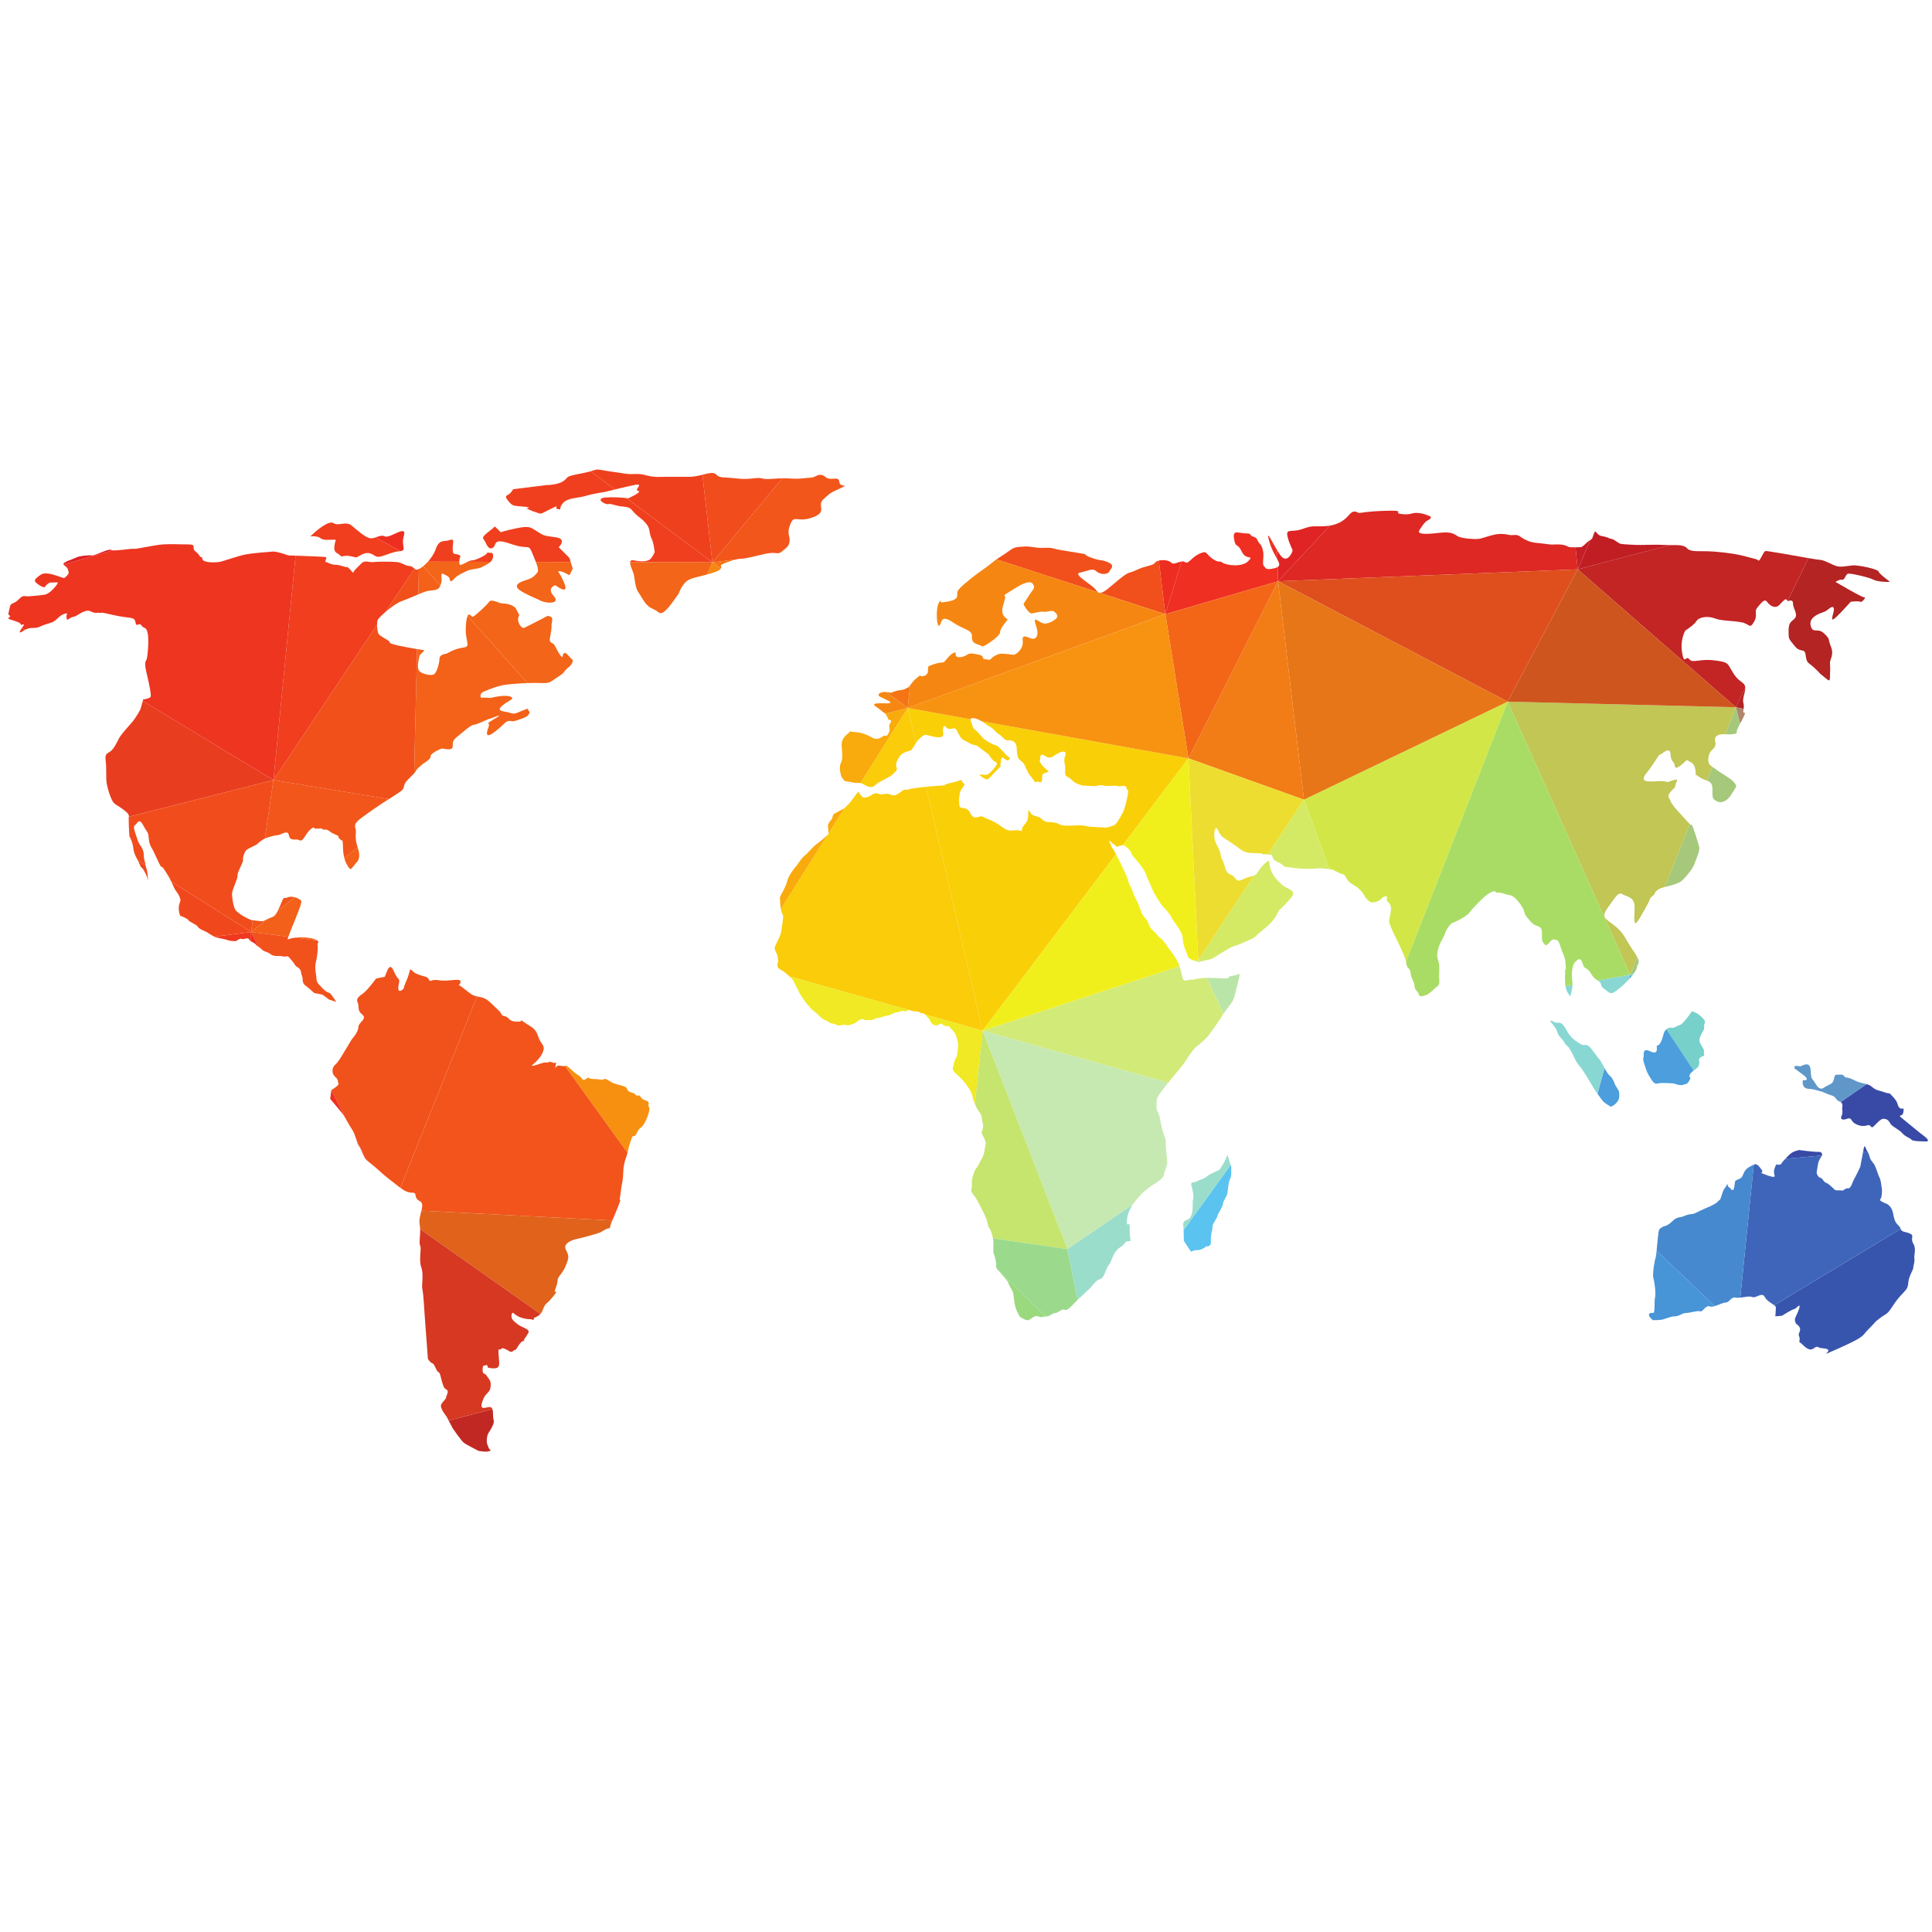 <?xml version="1.0" encoding="UTF-8" standalone="no"?>
<!-- Created with Inkscape (http://www.inkscape.org/) -->

<svg
   xmlns:dc="http://purl.org/dc/elements/1.1/"
   xmlns:cc="http://creativecommons.org/ns#"
   xmlns:rdf="http://www.w3.org/1999/02/22-rdf-syntax-ns#"
   xmlns:svg="http://www.w3.org/2000/svg"
   xmlns="http://www.w3.org/2000/svg"
   xmlns:sodipodi="http://sodipodi.sourceforge.net/DTD/sodipodi-0.dtd"
   xmlns:inkscape="http://www.inkscape.org/namespaces/inkscape"
   version="1.1"
   id="svg99177"
   xml:space="preserve"
   width="800"
   height="800"
   viewBox="0 0 800 800"
   sodipodi:docname="world-map-silhouette.svg"
   inkscape:version="0.92.4 (5da689c313, 2019-01-14)"><defs
     id="defs99181"><clipPath
       clipPathUnits="userSpaceOnUse"
       id="clipPath99193"><path
         d="M 0,600 H 600 V 0 H 0 Z"
         id="path99191"
         inkscape:connector-curvature="0" /></clipPath></defs><sodipodi:namedview
     pagecolor="#ffffff"
     bordercolor="#666666"
     borderopacity="1"
     objecttolerance="10"
     gridtolerance="10"
     guidetolerance="10"
     inkscape:pageopacity="0"
     inkscape:pageshadow="2"
     inkscape:window-width="797"
     inkscape:window-height="480"
     id="namedview99179"
     showgrid="false"
     inkscape:zoom="0.295"
     inkscape:cx="400"
     inkscape:cy="400"
     inkscape:window-x="0"
     inkscape:window-y="0"
     inkscape:window-maximized="0"
     inkscape:current-layer="g99185" /><g
     id="g99185"
     inkscape:groupmode="layer"
     inkscape:label="world-map-silhouette"
     transform="matrix(1.333,0,0,-1.333,0,800)"><g
       id="g99187"><g
         id="g99189"
         clip-path="url(#clipPath99193)"><path
           d="m 555.424,413.379 c 0,0 1.544,0.859 1.544,-0.682 0,-1.543 1.542,-3.258 0.687,-4.458 -0.859,-1.201 -2.058,-1.027 -2.058,-3.943 0,-2.914 0,-2.4 1.883,-4.801 1.887,-2.398 3.085,-0.341 3.429,-2.911 0.345,-2.571 0.685,-2.059 2.572,-3.77 1.886,-1.716 1.54,-1.716 2.915,-2.744 1.371,-1.028 2.056,-2.059 2.056,-0.342 0,1.713 0.171,2.57 0,4.112 -0.172,1.541 1.37,2.744 0.339,5.314 -1.027,2.572 -0.168,2.4 -2.225,4.284 -2.057,1.887 -3.428,-0.344 -4.113,2.399 -0.686,2.743 3.254,3.943 4.286,4.286 1.028,0.342 2.569,2.399 2.911,1.028 0.343,-1.371 -2.569,-6.342 2.4,-1.028 1.591,1.699 2.44,2.627 2.866,3.103 0.518,0.062 2.515,0.279 2.962,-0.017 0.514,-0.342 1.889,1.541 1.37,1.369 -0.512,-0.171 -5.482,2.743 -5.482,2.743 l -3.602,2.057 c 0,0 1.202,0.857 2.059,0.685 0.859,-0.171 1.031,1.712 1.885,1.888 0.857,0.169 6.686,-1.202 7.885,-1.888 1.2,-0.685 5.484,-0.855 4.97,-0.515 -0.515,0.344 -3.253,2.4 -3.428,3.087 -0.169,0.684 -6.171,2.055 -8.054,1.884 -1.888,-0.169 -3.6,-0.685 -5.143,-0.169 -1.544,0.512 -3.772,1.884 -4.971,1.884 -0.332,0 -1.736,0.224 -3.602,0.545 l -6.461,-13.28 z"
           style="fill:#b32423;fill-opacity:1;fill-rule:nonzero;stroke:none"
           id="path99195"
           inkscape:connector-curvature="0" /><path
           d="m 541.639,379.954 c 0.066,0.502 0.107,1.139 -0.098,1.888 -0.36,1.321 0.62,3.144 0.597,4.588 l -2.909,-5.98 z"
           style="fill:#b32423;fill-opacity:1;fill-rule:nonzero;stroke:none"
           id="path99197"
           inkscape:connector-curvature="0" /><path
           d="m 579.936,250.555 c 1.543,0.512 1.028,-1.372 2.228,-0.172 1.202,1.199 2.057,2.226 2.913,2.226 0.857,0 1.543,-0.342 2.06,-1.371 0.511,-1.028 2.738,-1.885 3.765,-3.087 1.032,-1.195 2.573,-1.54 2.916,-2.054 0.341,-0.516 3.6,-0.516 4.627,-0.516 1.029,0 0.172,1.03 -1.027,1.887 -1.2,0.855 -1.717,1.371 -5.315,4.285 -3.6,2.912 -1.201,0.856 -0.856,2.912 0.345,2.06 -0.345,0.517 -1.202,1.371 -0.853,0.86 -0.17,1.373 -1.884,3.256 -1.715,1.889 -0.855,0.859 -2.743,1.544 -1.883,0.683 -2.57,0.516 -3.943,1.715 -0.487,0.426 -1.038,0.656 -1.644,0.83 l -8.064,-5.553 c 0.898,-0.485 0.456,-1.962 0.456,-1.962 0,0 0.342,-1.37 -0.173,-2.399 -0.513,-1.029 0.343,-1.372 1.716,-0.858 1.371,0.514 1.199,-0.514 2.054,-1.199 0.862,-0.683 2.572,-1.37 4.116,-0.855"
           style="fill:#384aa6;fill-opacity:1;fill-rule:nonzero;stroke:none"
           id="path99199"
           inkscape:connector-curvature="0" /><path
           d="m 566.047,241.301 c 0,0 0,1.027 -0.858,1.027 -0.857,0 -1.029,0 -2.914,0.173 -1.886,0.173 -2.398,0.343 -3.087,0.343 -0.682,0 0.689,0.342 -1.199,-0.17 -1.571,-0.432 -2.428,-1.456 -3.367,-2.481 l 11.37,1.025 c 0.033,0.052 0.055,0.083 0.055,0.083"
           style="fill:#384aa6;fill-opacity:1;fill-rule:nonzero;stroke:none"
           id="path99201"
           inkscape:connector-curvature="0" /><path
           d="m 579.762,243.013 c -0.175,0.344 -0.519,2.055 -0.86,0.173 -0.045,-0.248 -0.096,-0.526 -0.15,-0.82 l 1.336,0.121 c -0.142,0.229 -0.262,0.392 -0.326,0.526"
           style="fill:#384aa6;fill-opacity:1;fill-rule:nonzero;stroke:none"
           id="path99203"
           inkscape:connector-curvature="0" /><path
           d="m 551.65,193.991 c 0,-0.856 -0.173,-2.743 -0.173,-2.743 l 2.058,0.175 c 0,0 3.254,2.056 3.771,2.056 0.515,0 1.715,1.711 1.715,0.856 0,-0.856 -1.032,-2.743 -1.372,-3.6 -0.343,-0.859 0.34,-1.885 0.34,-1.885 0,0 1.718,-0.857 1.032,-2.4 -0.688,-1.544 0.171,-1.201 0,-2.399 -0.172,-1.2 0,-0.685 0.684,-1.371 0.686,-0.685 1.886,-1.888 2.914,-1.715 1.028,0.175 1.371,1.198 2.227,0.686 0.858,-0.515 2.572,-0.172 3.085,-0.859 0.517,-0.685 -3.258,-2.395 3.257,0.516 6.512,2.914 7.199,3.598 8.055,4.63 0.861,1.027 1.889,2.055 2.573,2.743 0.684,0.684 0.172,0.511 2.227,2.054 2.056,1.545 2.056,0.857 3.944,3.772 1.886,2.911 3.253,3.942 3.602,4.455 0.34,0.515 1.027,0.686 1.195,2.746 0.172,2.056 1.544,3.938 1.544,4.626 0,0.685 0.516,1.712 0.344,2.913 -0.173,1.201 0.683,2.914 -0.344,4.625 -1.028,1.715 0.516,2.399 -1.028,3.087 -1.507,0.672 -2.523,0.362 -2.888,1.466 l -39.28,-23.721 c 0.314,-0.242 0.518,-0.47 0.518,-0.713"
           style="fill:#3855ae;fill-opacity:1;fill-rule:nonzero;stroke:none"
           id="path99205"
           inkscape:connector-curvature="0" /><path
           d="m 588.156,222.789 c -0.513,3.255 -2.568,3.598 -2.568,3.598 0,0 -2.061,0.856 -1.545,1.199 0.516,0.346 0.685,2.745 0.516,3.432 -0.172,0.683 -0.172,2.226 -0.687,3.254 -0.514,1.028 -0.856,2.398 -1.372,3.599 -0.512,1.198 -1.368,1.544 -1.711,2.914 -0.21,0.832 -0.481,1.348 -0.701,1.702 l -1.336,-0.121 c -0.36,-1.949 -0.879,-4.667 -0.879,-4.667 0,0 -1.37,-2.914 -1.886,-3.771 -0.513,-0.855 -1.028,-3.083 -1.883,-2.91 -0.86,0.168 -1.375,-0.86 -2.06,-0.687 -0.683,0.171 -1.711,-0.173 -2.228,0.343 -0.511,0.512 -1.882,1.884 -2.571,2.055 -0.682,0.171 -1.198,1.543 -1.715,1.543 -0.515,0 -1.37,1.201 -1.198,1.887 0.172,0.684 0.341,2.225 0.514,2.91 0.147,0.595 0.932,1.822 1.146,2.149 l -11.37,-1.025 c -0.186,-0.204 -0.377,-0.408 -0.575,-0.607 -1.196,-1.199 -0.168,-0.857 -1.196,-1.199 -1.031,-0.345 -0.861,0.855 -1.544,-1.028 -0.687,-1.886 0.343,-2.399 -0.175,-2.744 -0.512,-0.343 -4.111,1.2 -4.111,1.2 0,0 0.857,0.172 0.173,1.028 -0.685,0.856 -1.373,2.055 -2.4,1.541 -10e-4,-10e-4 -0.005,-0.002 -0.005,-0.002 l -4.185,-41.323 c 1.307,0.149 2.832,0.55 3.677,0.19 1.198,-0.515 3.082,1.713 3.94,0 0.616,-1.23 2.116,-1.931 2.911,-2.545 l 39.28,23.721 c -0.01,0.026 -0.019,0.05 -0.028,0.076 -0.342,1.201 -1.713,1.029 -2.228,4.288"
           style="fill:#3e65b9;fill-opacity:1;fill-rule:nonzero;stroke:none"
           id="path99207"
           inkscape:connector-curvature="0" /><path
           d="m 575.99,264.606 c -2.227,1.201 -2.572,0.517 -3.083,1.201 -0.516,0.686 -0.857,0.513 -1.887,0.513 -1.029,0 -1.029,0 -1.373,-1.543 -0.342,-1.54 -1.713,-1.54 -2.914,-2.399 -1.201,-0.855 -1.883,-0.34 -2.911,1.372 -1.032,1.716 -1.201,0.859 -1.371,3.942 -0.172,3.086 -2.571,1.372 -3.259,1.202 l 0.003,0.006 c 0,0 -1.889,0.343 -1.713,-0.006 0.17,-0.344 -0.171,-0.517 -0.171,-0.517 l 2.743,-2.057 c 2.741,-2.054 0,-1.711 0,-1.711 0,0 -0.344,-1.203 0.344,-2.058 0.684,-0.856 1.711,-0.513 3.083,-0.856 1.372,-0.343 1.372,-0.343 1.886,-0.514 0.517,-0.173 0.686,-0.173 0.686,-0.173 0,0 1.883,-0.857 3.086,-1.199 1.199,-0.345 1.199,-1.543 2.398,-1.885 0.087,-0.026 0.161,-0.057 0.23,-0.096 l 8.064,5.553 c -1.107,0.318 -2.402,0.451 -3.841,1.225"
           style="fill:#5f97c9;fill-opacity:1;fill-rule:nonzero;stroke:none"
           id="path99209"
           inkscape:connector-curvature="0" /><path
           d="m 540.539,375.357 c 0.864,1.623 1.866,3.401 1.343,3.401 -0.516,0 -0.347,0.438 -0.243,1.196 l -2.41,0.496 z"
           style="fill:#ae876d;fill-opacity:1;fill-rule:nonzero;stroke:none"
           id="path99211"
           inkscape:connector-curvature="0" /><path
           d="m 506.772,296.807 c 0.357,0.423 0.685,0.843 0.956,1.236 l -1.335,-0.664 z"
           style="fill:#77d0ca;fill-opacity:1;fill-rule:nonzero;stroke:none"
           id="path99213"
           inkscape:connector-curvature="0" /><path
           d="m 527.823,269.579 c 0.173,1.199 -0.343,1.199 0.173,1.888 0.512,0.682 1.713,0.512 1.372,1.199 -0.345,0.685 0.341,0.513 -0.345,1.885 -0.683,1.37 -1.543,1.887 -0.857,3.601 0.686,1.712 1.374,2.057 1.202,3.083 -0.172,1.031 0.855,1.372 -0.345,2.571 -1.2,1.2 -1.713,1.544 -2.571,1.887 l -0.844,0.349 -0.011,-0.008 c -0.687,-1.028 -2.915,-4.115 -3.771,-4.286 -0.856,-0.169 -1.716,-1.028 -2.4,-0.855 -0.422,0.104 -1.163,0.078 -1.793,-0.469 l 8.493,-12.812 c 0.812,0.62 1.564,1.035 1.697,1.967"
           style="fill:#77d0ca;fill-opacity:1;fill-rule:nonzero;stroke:none"
           id="path99215"
           inkscape:connector-curvature="0" /><path
           d="m 539.229,380.45 2.909,5.98 c -0.009,0.62 -0.203,1.171 -0.769,1.581 -1.888,1.375 -2.398,2.059 -3.598,4.114 -1.2,2.06 -1.031,2.4 -5.487,2.916 -4.457,0.514 -6.513,-1.028 -7.54,0.343 -1.03,1.371 -1.545,-2.059 -2.228,2.056 -0.688,4.114 1.027,6.856 1.027,6.856 0,0 2.745,1.717 3.428,2.916 0.684,1.2 3.426,1.711 5.657,0.855 2.227,-0.855 5.483,-0.687 8.228,-1.202 2.744,-0.512 2.572,-2.227 3.944,0 1.367,2.23 0,3.258 1.027,4.457 1.028,1.2 2.228,3.087 3.085,1.887 0.854,-1.199 2.572,-2.398 3.944,-0.855 1.372,1.54 1.883,1.712 1.883,1.712 l 0.565,-0.567 6.461,13.28 c -4.861,0.836 -12.869,2.322 -13.364,2.198 -0.688,-0.172 -1.714,-3.427 -2.231,-2.913 -0.515,0.513 -1.37,0.513 -3.77,1.2 -2.399,0.685 -5.657,1.2 -9.944,1.541 -4.283,0.343 -7.194,-0.341 -8.396,1.031 -1.01,1.15 -2.985,0.972 -5.321,0.987 l -28.656,-7.532 z"
           style="fill:#c32424;fill-opacity:1;fill-rule:nonzero;stroke:none"
           id="path99217"
           inkscape:connector-curvature="0" /><path
           d="m 518.739,430.823 c -0.441,0.004 -0.897,0.013 -1.362,0.04 -2.914,0.173 -6.342,0 -7.886,0 -1.543,0 -5.141,0.173 -5.999,0.345 -0.857,0.17 -1.885,1.37 -2.912,1.539 -1.028,0.171 -0.859,0.516 -2.916,0.857 -2.056,0.342 -1.883,2.571 -2.571,0.687 -0.601,-1.658 -0.412,-1.462 -1.053,-1.853 l -3.957,-9.147 z"
           style="fill:#c11e24;fill-opacity:1;fill-rule:nonzero;stroke:none"
           id="path99219"
           inkscape:connector-curvature="0" /><path
           d="m 507.728,298.043 c 0.411,0.601 0.688,1.138 0.734,1.531 0.137,1.25 1.172,1.263 0.107,3.312 l -2.176,-5.507 z"
           style="fill:#a5c87b;fill-opacity:1;fill-rule:nonzero;stroke:none"
           id="path99221"
           inkscape:connector-curvature="0" /><path
           d="m 535.918,372.071 c 2.539,-0.167 3.053,0.173 3.053,0.173 0,0 0.514,-0.343 0.514,0.685 0,0.402 0.499,1.383 1.054,2.428 l -1.31,5.093 z"
           style="fill:#a5c87b;fill-opacity:1;fill-rule:nonzero;stroke:none"
           id="path99223"
           inkscape:connector-curvature="0" /><path
           d="m 531.941,355.103 c 0,-2.913 0,-3.087 1.2,-3.77 1.203,-0.685 2.399,-0.343 3.43,0.515 1.028,0.856 2.74,3.943 2.74,3.943 0,0 0.17,1.199 -2.571,2.911 -2.221,1.39 -3.77,2.443 -4.823,3.248 l -1.69,-4.277 c 0.987,-0.377 1.714,-0.836 1.714,-2.57"
           style="fill:#a5c87b;fill-opacity:1;fill-rule:nonzero;stroke:none"
           id="path99225"
           inkscape:connector-curvature="0" /><path
           d="m 521.828,326.137 c 1.028,0.515 3.943,3.946 4.46,5.486 0.511,1.543 1.883,4.287 1.539,5.485 -0.341,1.201 -2.056,7.026 -2.398,6.858 -0.181,-0.091 -0.22,-0.133 -0.542,0.201 l -7.724,-19.539 c 2.802,0.664 3.654,1.005 4.665,1.509"
           style="fill:#a5c87b;fill-opacity:1;fill-rule:nonzero;stroke:none"
           id="path99227"
           inkscape:connector-curvature="0" /><path
           d="m 494.04,432.438 c -0.089,-0.054 -0.192,-0.121 -0.318,-0.203 -1.028,-0.687 -2.056,-2.059 -2.743,-2.059 -0.278,0 -0.895,-0.029 -1.563,-0.038 l 0.667,-6.847 z"
           style="fill:#c61e25;fill-opacity:1;fill-rule:nonzero;stroke:none"
           id="path99229"
           inkscape:connector-curvature="0" /><path
           d="m 526.799,359.217 c 0,0 0,0.094 -0.005,0.252 -0.264,0.086 0.005,-0.252 0.005,-0.252"
           style="fill:#c1c654;fill-opacity:1;fill-rule:nonzero;stroke:none"
           id="path99231"
           inkscape:connector-curvature="0" /><path
           d="m 468.337,382.19 38.056,-84.811 2.176,5.507 c -0.25,0.483 -0.617,1.076 -1.138,1.827 -2.743,3.942 -2.743,5.316 -5.656,7.716 -2.914,2.399 -4.629,2.569 -2.398,5.654 2.227,3.088 3.258,5.144 4.626,4.287 1.371,-0.86 3.77,-0.688 3.77,-4.116 0,-3.426 -0.686,-7.197 1.716,-3.087 2.108,3.616 3.289,5.906 3.08,5.944 0.481,0.431 1.375,1.256 1.375,1.256 0,0 0.171,1.543 3.086,2.23 0.047,0.011 0.089,0.021 0.133,0.031 l 7.724,19.539 c -0.288,0.298 -0.804,0.895 -1.856,2.026 -2.231,2.4 -3.774,4.112 -4.114,5.142 -0.344,1.027 -1.202,1.2 -0.175,2.572 1.03,1.367 1.547,1.196 1.715,2.399 0.173,1.198 1.543,2.227 -1.027,1.368 -2.573,-0.857 -0.688,-0.341 -2.915,-0.172 -2.228,0.172 -8.053,-1.2 -5.141,2.399 2.913,3.602 3.77,5.829 4.285,5.829 0.515,0 3.086,2.913 3.255,0.173 0.173,-2.743 1.2,-2.055 1.371,-3.772 0.172,-1.714 3.604,1.885 3.604,1.885 0,0 1.195,-0.341 2.053,-1.2 0.7,-0.698 0.829,-2.651 0.852,-3.347 0.157,-0.052 0.501,-0.254 1.204,-0.767 0.764,-0.555 1.557,-0.773 2.229,-1.029 l 1.69,4.277 c -0.247,0.188 -0.467,0.361 -0.661,0.523 -1.027,0.86 -0.684,3.427 0.342,4.459 1.03,1.026 1.543,1.542 1.202,2.913 -0.344,1.371 0.513,2.399 3.083,2.227 0.013,0 0.021,0 0.035,-10e-4 l 3.311,8.379 z"
           style="fill:#c1c654;fill-opacity:1;fill-rule:nonzero;stroke:none"
           id="path99233"
           inkscape:connector-curvature="0" /><path
           d="m 514.285,209.417 c -0.344,-0.855 -1.032,-5.313 -0.688,-6.342 0.344,-1.03 0.856,-4.799 0.515,-6.001 -0.342,-1.197 0.173,-4.97 -0.687,-4.799 -0.856,0.173 -1.196,-0.171 -1.196,-0.683 0,-0.514 1.196,-1.543 1.196,-1.543 0,0 2.06,0 2.915,0.172 0.856,0.172 2.572,1.027 3.943,1.027 1.37,0 2.23,1.032 3.428,1.032 1.199,0 3.772,0.855 4.458,0.511 0.683,-0.34 1.714,2.059 2.912,1.544 0.409,-0.177 0.98,-0.093 1.599,0.095 l -18.078,17.216 c -0.11,-1.099 -0.215,-1.967 -0.317,-2.229"
           style="fill:#4795d7;fill-opacity:1;fill-rule:nonzero;stroke:none"
           id="path99235"
           inkscape:connector-curvature="0" /><path
           d="m 542.223,236.67 c -0.688,-0.855 -0.688,-1.542 -1.2,-2.227 -0.516,-0.683 -1.887,-0.683 -2.06,-1.37 -0.169,-0.688 -0.169,-2.399 -0.684,-2.571 -0.512,-0.171 -0.682,0.684 -1.199,0.854 -0.511,0.172 -0.344,1.544 -0.684,0.685 -0.343,-0.855 -0.684,-0.685 -1.199,-2.056 -0.516,-1.371 -0.688,-2.569 -1.2,-2.742 -0.517,-0.171 0,-0.344 -1.544,-1.199 -1.544,-0.856 -1.885,-0.856 -4.113,-1.887 -2.227,-1.028 -1.713,-1.028 -3.256,-1.2 -1.541,-0.172 -1.887,-0.685 -2.914,-0.855 -1.028,-0.172 -1.713,-0.344 -2.744,-1.372 -1.028,-1.028 -1.883,-1.372 -2.569,-1.544 -0.686,-0.17 -1.341,-0.844 -1.341,-0.844 l -0.037,-0.011 c -0.354,-0.476 -0.629,-4.182 -0.877,-6.685 L 532.68,194.43 c 1.196,0.36 2.582,1.104 3.373,1.104 1.2,0 1.714,1.888 3.085,1.543 0.407,-0.1 0.918,-0.081 1.466,-0.018 l 4.185,41.323 c -1.029,-0.512 -1.884,-0.856 -2.566,-1.712"
           style="fill:#4689cf;fill-opacity:1;fill-rule:nonzero;stroke:none"
           id="path99237"
           inkscape:connector-curvature="0" /><path
           d="m 512.569,265.466 c 0.684,-1.028 1.201,-2.229 2.4,-1.888 1.2,0.347 4.97,0 4.97,0 0,0 1.372,-0.513 2.228,-0.513 0.855,0 1.03,0.341 1.544,0.341 0.511,0 1.539,1.717 1.37,1.887 -0.171,0.173 -0.685,0.687 0.343,1.715 0.229,0.231 0.469,0.426 0.702,0.604 l -8.493,12.812 c -0.399,-0.347 -0.751,-0.898 -0.949,-1.76 -0.515,-2.226 -1.371,-3.431 -1.888,-3.256 -0.515,0.17 0.856,-3.259 -2.054,-1.886 -2.915,1.372 -1.888,-1.201 -2.23,-1.886 -0.341,-0.685 0.513,-2.572 0.685,-3.257 0.172,-0.687 0.686,-1.886 1.372,-2.913"
           style="fill:#4c9edc;fill-opacity:1;fill-rule:nonzero;stroke:none"
           id="path99239"
           inkscape:connector-curvature="0" /><path
           d="m 505.993,295.925 c 0.269,0.29 0.529,0.586 0.779,0.882 l -0.379,0.572 z"
           style="fill:#4c9edc;fill-opacity:1;fill-rule:nonzero;stroke:none"
           id="path99241"
           inkscape:connector-curvature="0" /><path
           d="m 497.659,258.443 c 0.684,-1.03 2.737,-2.055 2.737,-2.055 0,0 0.863,0.171 1.89,1.371 1.027,1.198 0.683,2.569 0.683,3.084 0,0.513 -1.199,2.057 -1.367,2.569 -0.173,0.517 -0.689,1.887 -1.372,2.4 -0.526,0.394 -1.052,1.194 -1.808,2.546 l -2.194,-7.989 c 0.559,-0.77 1.024,-1.32 1.431,-1.926"
           style="fill:#4c9edc;fill-opacity:1;fill-rule:nonzero;stroke:none"
           id="path99243"
           inkscape:connector-curvature="0" /><path
           d="M 539.229,380.45 490.083,423.291 468.337,382.19 Z"
           style="fill:#ce551e;fill-opacity:1;fill-rule:nonzero;stroke:none"
           id="path99245"
           inkscape:connector-curvature="0" /><path
           d="m 405.055,351.745 7.857,-21.575 0.932,-0.085 c 0,0 2.747,-1.54 3.431,-1.54 0.683,0 0.856,-1.886 2.57,-2.914 1.713,-1.031 2.056,-1.2 3.084,-2.4 1.031,-1.199 0.855,-1.715 2.228,-2.914 1.373,-1.2 3.602,0.172 3.945,0.684 0.341,0.515 2.056,1.371 1.712,0 -0.343,-1.371 1.715,-0.856 1.199,-4.115 -0.512,-3.255 -0.855,-2.398 0,-4.625 0.821,-2.136 4.316,-8.52 4.757,-10.858 l 31.567,80.787 z"
           style="fill:#d2e747;fill-opacity:1;fill-rule:nonzero;stroke:none"
           id="path99247"
           inkscape:connector-curvature="0" /><path
           d="m 487.547,278.67 c -0.86,1.028 -1.888,3.943 -3.26,3.768 -1.37,-0.172 -2.227,0.687 -2.227,0.687 l -0.012,-0.004 -0.503,-0.164 c 0,0 1.2,-1.547 1.715,-2.232 0.512,-0.686 0.344,-1.713 1.54,-2.914 1.203,-1.199 1.375,-2.226 2.059,-2.572 0.688,-0.343 2.059,-3.426 2.571,-4.454 0.514,-1.027 1.543,-2.058 2.228,-3.087 0.686,-1.027 2.058,-3.255 3.259,-5.313 0.489,-0.842 0.924,-1.482 1.311,-2.016 l 2.194,7.989 c -0.231,0.414 -0.483,0.877 -0.763,1.4 -1.202,2.227 0,0 -2.572,3.597 -2.571,3.6 -2.401,1.373 -4.285,2.573 -1.884,1.199 -2.401,1.71 -3.255,2.742"
           style="fill:#88d7d3;fill-opacity:1;fill-rule:nonzero;stroke:none"
           id="path99249"
           inkscape:connector-curvature="0" /><path
           d="m 486.349,293.575 c 0.341,-2.058 1.54,-2.743 1.373,-3.087 0,0 0.661,1.878 0.745,3.683 l -2.153,-0.386 c 0.012,-0.068 0.024,-0.135 0.035,-0.21"
           style="fill:#88d7d3;fill-opacity:1;fill-rule:nonzero;stroke:none"
           id="path99251"
           inkscape:connector-curvature="0" /><path
           d="m 496.257,295.565 c 0.573,-0.356 0.973,-0.522 1.06,-1.132 0.172,-1.201 1.033,-1.374 2.229,-2.4 1.198,-1.028 2.229,0.168 3.601,1.199 0.633,0.475 1.78,1.537 2.846,2.693 l 0.4,1.454 z"
           style="fill:#88d7d3;fill-opacity:1;fill-rule:nonzero;stroke:none"
           id="path99253"
           inkscape:connector-curvature="0" /><path
           d="M 468.337,382.19 436.77,301.403 c 0.02,-0.102 0.035,-0.198 0.042,-0.284 0.174,-2.057 1.2,-1.37 1.373,-3.258 0.17,-1.883 1.198,-2.569 1.198,-3.943 0,-1.37 1.203,-1.711 1.372,-2.742 0.175,-1.029 2.058,-0.171 2.57,0 0.516,0.172 2.916,2.399 2.916,2.399 0,0 1.03,0.343 0.855,2.06 -0.172,1.711 0,1.37 0,3.941 0,2.57 -1.028,2.57 -0.511,5.139 0.511,2.572 1.883,4.115 2.227,5.314 0.343,1.2 1.714,3.256 2.399,3.431 0.684,0.168 4.458,2.056 5.313,3.255 0.857,1.2 2.227,2.571 3.599,3.942 1.372,1.368 3.772,3.083 4.285,2.572 0.516,-0.515 0.345,-0.344 1.201,-0.344 0.858,0 2.4,-0.687 3.599,-0.86 1.198,-0.168 3.602,-3.083 4.114,-4.625 0.516,-1.544 0.172,-1.201 2.058,-3.428 1.885,-2.228 3.599,-0.857 3.599,-3.598 0,-2.743 0,-2.572 0.856,-3.599 0.86,-1.031 1.888,1.883 2.915,1.54 1.028,-0.344 1.201,0.343 2.056,-2.399 0.855,-2.745 1.372,-2.745 1.543,-5.487 0.172,-2.742 -0.171,-0.171 -0.171,-2.4 0,-2.145 -0.158,-2.387 0.136,-4.244 l 2.153,0.386 c 0.02,0.443 0.006,0.883 -0.062,1.289 -0.342,2.055 0,4.969 0.856,5.826 0.858,0.86 1.717,1.715 2.399,-0.513 0.686,-2.227 1.03,-0.515 2.571,-3.086 0.758,-1.261 1.473,-1.78 2.026,-2.122 l 10.136,1.814 z"
           style="fill:#a9dc65;fill-opacity:1;fill-rule:nonzero;stroke:none"
           id="path99255"
           inkscape:connector-curvature="0" /><path
           d="m 413.124,436.871 c -0.528,-0.09 -1.084,-0.151 -1.673,-0.181 -3.43,-0.172 -3.601,0.343 -6.856,-0.857 -3.256,-1.198 -5.315,0.344 -4.627,-2.398 0.683,-2.744 1.543,-3.771 1.543,-4.284 0,-0.515 -1.543,-3.942 -3.432,-1.887 -0.403,0.441 -0.878,1.157 -1.359,1.957 l 0.085,-2.871 c 0.624,-1.157 0.865,-1.875 0.071,-2.353 l 0.133,-4.404 z"
           style="fill:#e02324;fill-opacity:1;fill-rule:nonzero;stroke:none"
           id="path99257"
           inkscape:connector-curvature="0" /><path
           d="m 490.083,423.291 -0.667,6.847 c -0.98,-0.016 -2.071,0.006 -2.379,0.21 -0.514,0.343 -1.372,0.688 -3.084,0.688 -1.716,0 -1.716,-0.173 -3.943,0.172 -2.228,0.34 -3.941,0.17 -6,1.199 -2.057,1.028 -2.057,1.711 -3.771,1.539 -1.714,-0.171 -1.714,0.345 -4.112,0.345 -2.398,0 -5.314,-1.373 -6.856,-1.544 -1.541,-0.169 -4.972,0.171 -6.169,0.688 -1.203,0.511 -1.544,1.712 -5.998,1.2 -4.46,-0.517 -7.031,-0.517 -6.174,0.855 0.858,1.372 1.885,2.743 2.398,2.915 0.516,0.172 1.715,1.028 0.858,1.372 -0.858,0.343 -1.713,0.855 -3.77,1.027 -2.057,0.173 -1.886,-0.684 -4.97,-0.344 -3.086,0.344 1.713,1.2 -4.626,1.029 -6.341,-0.172 -7.885,-0.685 -8.573,-0.685 -0.684,0 -1.543,1.372 -3.253,-0.684 -1.423,-1.705 -3.315,-2.819 -5.87,-3.249 l -16.115,-17.278 z"
           style="fill:#dd2824;fill-opacity:1;fill-rule:nonzero;stroke:none"
           id="path99259"
           inkscape:connector-curvature="0" /><path
           d="m 490.083,423.291 -93.074,-3.698 71.328,-37.403 z"
           style="fill:#df4f1e;fill-opacity:1;fill-rule:nonzero;stroke:none"
           id="path99261"
           inkscape:connector-curvature="0" /><path
           d="m 468.337,382.19 -71.328,37.403 8.046,-67.848 z"
           style="fill:#e77618;fill-opacity:1;fill-rule:nonzero;stroke:none"
           id="path99263"
           inkscape:connector-curvature="0" /><path
           d="m 393.816,334.704 c 0.837,-0.317 1.175,0.51 1.515,-0.848 0.344,-1.371 2.231,-1.543 3.087,-2.398 0.856,-0.857 0.856,-0.516 3.086,-0.857 2.227,-0.343 5.313,-0.343 5.313,-0.343 l 3.257,0.172 2.838,-0.26 -7.857,21.575 z"
           style="fill:#d4ea64;fill-opacity:1;fill-rule:nonzero;stroke:none"
           id="path99265"
           inkscape:connector-curvature="0" /><path
           d="m 373.442,301.558 3.04,0.758 c 0,0 6.168,3.946 6.852,3.946 0.685,0 6.173,2.568 6.173,2.568 0,0 2.228,2.055 3.768,3.256 1.544,1.202 3.259,3.43 3.602,4.457 0.342,1.028 1.028,1.2 2.399,2.743 1.372,1.542 3.255,3.086 2.057,4.115 -1.201,1.027 -1.887,0.683 -3.601,2.399 -1.713,1.712 -1.542,1.371 -2.742,3.598 -1.198,2.227 0.172,4.798 -2.398,2.227 -2.149,-2.148 -1.786,-2.979 -3.108,-3.494 l -17.267,-26.186 z"
           style="fill:#d4ea64;fill-opacity:1;fill-rule:nonzero;stroke:none"
           id="path99267"
           inkscape:connector-curvature="0" /><path
           d="m 367.735,214.731 2.23,-3.426 c 0,0 0.683,0.511 2.055,0.511 1.372,0 2.744,1.201 2.744,1.201 0,0 1.544,-0.341 1.371,1.544 -0.172,1.885 0.686,4.113 0.511,4.629 -0.167,0.512 1.544,2.743 1.544,3.254 0,0.516 1.715,2.911 1.715,3.771 0,0.857 1.199,2.227 1.37,3.257 0.173,1.03 0.345,3.426 0.687,4.112 0.343,0.685 0.514,1.372 0.514,2.057 v 2.058 l -0.18,0.558 -14.624,-20.202 c 0.063,-1.487 0.063,-3.324 0.063,-3.324"
           style="fill:#5bc3f0;fill-opacity:1;fill-rule:nonzero;stroke:none"
           id="path99269"
           inkscape:connector-curvature="0" /><path
           d="m 334.742,196.379 c 0.308,0.303 0.666,0.642 1.114,1.039 1.54,1.371 1.373,1.371 2.399,2.228 1.027,0.859 2.057,2.746 3.256,3.085 1.199,0.344 1.544,1.544 1.887,2.4 0.343,0.859 0.513,1.372 1.028,2.059 0.514,0.683 0.171,-0.176 1.028,2.057 0.859,2.227 1.887,3.083 2.745,3.597 0.857,0.515 1.367,1.545 1.885,1.717 0.511,0.17 1.371,-0.516 1.027,1.026 -0.341,1.544 0,3.771 -0.341,4.284 -0.343,0.518 -0.859,-1.197 -0.686,1.373 0.129,1.956 1.249,3.91 1.779,4.735 l -20.311,-13.845 z"
           style="fill:#9bddcb;fill-opacity:1;fill-rule:nonzero;stroke:none"
           id="path99271"
           inkscape:connector-curvature="0" /><path
           d="m 381.259,241.476 0.01,-0.032 c 0.002,0.009 0.004,0.018 0.006,0.027 z"
           style="fill:#9bddcb;fill-opacity:1;fill-rule:nonzero;stroke:none"
           id="path99273"
           inkscape:connector-curvature="0" /><path
           d="m 378.873,236.843 -3.427,-1.715 c 0,0 -1.199,-1.027 -1.883,-1.2 -0.686,-0.168 -2.401,-1.028 -2.401,-1.028 0,0 -1.542,0.344 -1.028,-1.199 0.514,-1.541 0.686,-3.426 0.514,-3.942 -0.17,-0.513 -0.17,-1.544 -0.17,-2.915 0,-1.369 -0.513,-3.084 -1.373,-3.427 -0.856,-0.342 -1.715,-0.685 -1.542,-1.884 0.049,-0.343 0.084,-0.883 0.109,-1.478 l 14.624,20.202 -1.027,3.187 c -0.524,-1.882 -2.396,-4.601 -2.396,-4.601"
           style="fill:#9bddcb;fill-opacity:1;fill-rule:nonzero;stroke:none"
           id="path99275"
           inkscape:connector-curvature="0" /><path
           d="m 405.055,351.745 -8.046,67.848 -27.836,-55.017 z"
           style="fill:#f27c15;fill-opacity:1;fill-rule:nonzero;stroke:none"
           id="path99277"
           inkscape:connector-curvature="0" /><path
           d="m 372.511,301.325 0.931,0.233 -1.225,0.387 z"
           style="fill:#bae5a8;fill-opacity:1;fill-rule:nonzero;stroke:none"
           id="path99279"
           inkscape:connector-curvature="0" /><path
           d="m 381.107,286.719 c 0,0 1.884,2.23 2.227,3.428 0.344,1.201 2.057,7.887 1.713,7.541 -0.34,-0.342 -2.397,-0.683 -3.083,-0.854 -0.684,-0.172 1.03,-0.856 -3.943,-0.516 -1.2,0.082 -2.259,0.095 -3.178,0.067 l 5.22,-11.054 c 0.455,0.651 1.044,1.388 1.044,1.388"
           style="fill:#bae5a8;fill-opacity:1;fill-rule:nonzero;stroke:none"
           id="path99281"
           inkscape:connector-curvature="0" /><path
           d="m 367.041,425.731 c -1.141,-0.191 -2.609,-1.108 -3.241,-0.35 -0.612,0.734 -2.532,0.943 -3.831,0.63 l 2.027,-16.637 z"
           style="fill:#ee2d21;fill-opacity:1;fill-rule:nonzero;stroke:none"
           id="path99283"
           inkscape:connector-curvature="0" /><path
           d="m 394.31,431.891 c 0.711,-2.528 1.823,-4.291 2.495,-5.541 l -0.085,2.871 c -1.767,2.931 -3.623,6.98 -2.41,2.67"
           style="fill:#ef2f21;fill-opacity:1;fill-rule:nonzero;stroke:none"
           id="path99285"
           inkscape:connector-curvature="0" /><path
           d="m 397.009,419.593 -0.133,4.404 c -0.208,-0.125 -0.486,-0.235 -0.852,-0.331 -3.257,-0.859 -2.914,0.341 -3.429,0.684 -0.513,0.344 0,2.742 -0.172,4.114 -0.173,1.372 -0.513,2.227 -1.2,2.914 -0.684,0.685 -0.515,1.713 -1.884,2.057 -1.371,0.343 -0.171,1.03 -2.399,1.03 -2.23,0 -4.115,1.368 -3.598,-1.715 0.512,-3.086 1.024,-1.027 2.394,-3.943 1.373,-2.913 3.943,-0.855 2.059,-2.913 -1.886,-2.057 -6.856,-1.372 -8.056,-0.513 -1.199,0.855 -0.855,-0.344 -3.087,1.199 -2.228,1.544 -1.54,2.743 -4.111,1.544 -2.572,-1.203 -3.428,-3.43 -4.457,-2.572 -0.271,0.226 -0.637,0.248 -1.043,0.179 l -5.045,-16.357 z"
           style="fill:#ef2f21;fill-opacity:1;fill-rule:nonzero;stroke:none"
           id="path99287"
           inkscape:connector-curvature="0" /><path
           d="m 397.009,419.593 -35.013,-10.219 7.177,-44.798 z"
           style="fill:#f36618;fill-opacity:1;fill-rule:nonzero;stroke:none"
           id="path99289"
           inkscape:connector-curvature="0" /><path
           d="m 369.173,364.576 3.044,-62.631 17.267,26.186 c -0.26,-0.102 -0.584,-0.191 -1.006,-0.276 -2.572,-0.512 -3.601,-2.227 -4.8,-0.512 -1.199,1.711 -2.398,0.685 -3.086,3.255 -0.683,2.572 -1.199,2.744 -1.371,3.77 -0.169,1.029 0,1.029 -1.371,3.603 -1.368,2.568 -0.342,6.51 0.515,4.283 0.856,-2.228 2.227,-2.572 4.457,-4.114 2.225,-1.542 3.256,-2.743 5.312,-2.913 2.058,-0.172 3.771,0 4.114,-0.343 0.344,-0.343 0.685,0.171 1.544,-0.172 0.008,-0.003 0.018,-0.006 0.024,-0.008 l 11.239,17.041 z"
           style="fill:#eddd30;fill-opacity:1;fill-rule:nonzero;stroke:none"
           id="path99291"
           inkscape:connector-curvature="0" /><path
           d="m 340.661,416.64 c -1.2,1.883 -7.716,5.142 -5.142,5.654 2.571,0.516 3.77,1.543 5.142,0.344 1.372,-1.199 3.599,-0.856 3.94,0 0.343,0.856 1.888,1.714 -0.169,2.743 -2.059,1.028 -2.231,0.343 -5.486,1.543 -3.258,1.2 0,0.856 -4.458,1.542 -4.456,0.685 -6.342,1.026 -7.542,1.37 -1.199,0.343 -2.914,0 -4.626,0.172 -1.716,0.171 -2.915,0.515 -4.458,0.343 -1.54,-0.172 -2.399,0.172 -4.455,-1.371 -1.528,-1.146 -2.772,-1.821 -3.871,-2.582 l 31.583,-10.249 c -0.165,0.11 -0.318,0.269 -0.458,0.491"
           style="fill:#f14f1b;fill-opacity:1;fill-rule:nonzero;stroke:none"
           id="path99293"
           inkscape:connector-curvature="0" /><path
           d="m 341.661,415.973 20.335,-6.599 -2.027,16.637 c -0.522,-0.126 -0.944,-0.335 -1.139,-0.63 -0.687,-1.031 -2.744,-0.859 -5.658,-2.231 -2.913,-1.368 -2.059,-0.168 -5.656,-3.084 -2.751,-2.226 -4.602,-4.15 -5.855,-4.093"
           style="fill:#f14f1b;fill-opacity:1;fill-rule:nonzero;stroke:none"
           id="path99295"
           inkscape:connector-curvature="0" /><path
           d="m 362.876,263.815 c 0.512,0.631 0.923,1.137 0.923,1.137 0,0 3.427,3.942 4.624,5.826 1.201,1.888 2.4,3.599 3.258,4.284 0.858,0.688 2.913,2.232 4.112,3.946 1.2,1.712 3.6,4.969 3.771,5.483 0.059,0.178 0.261,0.496 0.499,0.84 l -5.22,11.054 c -2.884,-0.088 -4.364,-0.582 -4.364,-0.582 -1.541,0.343 -2.742,-1.368 -3.253,1.031 -0.279,1.297 -0.509,2.293 -0.824,3.205 l -61.164,-20.058 z"
           style="fill:#d2ea78;fill-opacity:1;fill-rule:nonzero;stroke:none"
           id="path99297"
           inkscape:connector-curvature="0" /><path
           d="m 371.27,301.635 c 0.603,-0.208 1.096,-0.346 1.096,-0.346 l 0.145,0.036 -0.294,0.62 z"
           style="fill:#d2ea78;fill-opacity:1;fill-rule:nonzero;stroke:none"
           id="path99299"
           inkscape:connector-curvature="0" /><path
           d="m 331.552,212.134 20.311,13.845 c 0.166,0.259 0.276,0.408 0.276,0.408 0,0 2.57,3.256 3.429,3.771 0.856,0.511 1.03,1.028 2.229,1.715 1.198,0.683 3.769,2.396 3.769,3.255 0,0.856 1.032,3.087 1.032,3.599 0,0.515 0,1.028 -0.343,3.942 -0.345,2.912 0.343,2.227 -0.689,4.972 -1.027,2.742 -1.199,6.17 -1.883,7.028 -0.688,0.855 -0.344,3.086 -0.344,3.771 0,0.684 1.2,2.398 1.717,3.083 0.291,0.392 1.143,1.454 1.82,2.292 l -57.638,16.166 z"
           style="fill:#c6e9b1;fill-opacity:1;fill-rule:nonzero;stroke:none"
           id="path99301"
           inkscape:connector-curvature="0" /><path
           d="m 284.514,369.273 0.61,0.916 c 0,0 1.714,1.883 2.57,1.712 0.855,-0.172 5.655,-1.884 5.313,0.343 -0.343,2.229 0.343,2.915 0.856,2.055 0.516,-0.855 1.888,-0.511 1.888,-0.511 0,0 0.683,0.34 1.2,-0.172 0.512,-0.512 1.199,-2.742 2.227,-3.257 1.028,-0.514 1.884,-1.029 2.571,-1.37 0.685,-0.343 1.371,0 2.742,-1.202 1.372,-1.2 2.742,-1.884 2.912,-2.4 0.175,-0.512 1.374,-1.712 1.374,-1.712 0,0 1.2,-0.342 0.856,-1.031 -0.343,-0.684 -2.055,-2.743 -2.914,-3.083 -0.856,-0.344 -3.083,0.343 -2.228,-0.344 0.856,-0.684 2.058,-1.543 2.572,-1.028 0.515,0.516 3.77,3.942 3.77,3.942 0,0 -0.172,-0.171 0,0.86 0.172,1.025 0,2.227 0.856,1.712 0.859,-0.515 1.373,-1.2 1.715,-0.515 0.343,0.687 0.684,0.344 -0.173,0.855 -0.858,0.517 -2.913,3.431 -3.941,3.603 -1.027,0.171 -3.6,1.883 -3.6,1.883 0,0 -0.514,0.515 -1.713,1.888 -1.201,1.371 -1.543,1.027 -1.888,2.227 -0.208,0.735 -0.676,1.6 -0.572,2.079 l -19.547,3.51 z"
           style="fill:#f9cf08;fill-opacity:1;fill-rule:nonzero;stroke:none"
           id="path99303"
           inkscape:connector-curvature="0" /><path
           d="m 304.91,376.114 c 0.807,-0.491 1.576,-1.09 2.493,-1.641 1.715,-1.029 1.371,-1.369 2.915,-2.401 1.543,-1.028 1.714,-2.055 2.913,-1.883 1.201,0.17 2.573,-0.688 2.573,-2.231 0,-1.539 0.341,-3.255 0.683,-3.598 0.345,-0.344 1.372,-1.027 1.716,-1.716 0.341,-0.684 1.027,-2.398 1.541,-3.083 0.516,-0.683 1.029,-1.2 1.543,-2.059 0.515,-0.855 0.686,0.172 1.198,-0.169 0.517,-0.343 1.201,-0.171 1.201,0.514 0,0.686 0.171,1.885 0.171,1.885 0,0 2.4,0.685 1.715,1.029 -0.687,0.344 -2.742,2.399 -2.57,3.087 0.171,0.684 0,2.055 0.855,1.882 0.857,-0.17 1.715,-1.714 3.599,-0.343 1.888,1.375 4.115,2.058 3.426,0 -0.684,-2.054 0.176,-2.396 0,-4.626 -0.167,-2.228 0.689,-1.544 1.891,-2.742 1.196,-1.202 2.055,-1.372 2.913,-1.717 0.854,-0.343 2.227,-0.172 3.596,-0.343 1.373,-0.168 2.232,0.515 3.431,0.171 1.198,-0.339 3.94,0.172 4.456,-0.171 0.515,-0.34 2.571,0.688 2.742,-0.512 0.173,-1.2 0.859,0.172 0.344,-2.572 -0.515,-2.742 -1.199,-4.625 -1.199,-4.625 -1.887,-3.603 -2.573,-4.459 -3.431,-4.631 -0.854,-0.172 -1.368,-0.683 -2.912,-0.513 -1.542,0.173 -3.426,0 -5.657,0.513 -2.228,0.515 -6.341,-0.513 -8.053,0.515 -1.716,1.03 -4.114,0.172 -5.146,1.372 -1.027,1.2 -2.74,1.028 -3.427,1.712 -0.685,0.688 -1.028,2.571 -1.028,-0.172 0,-2.742 -1.543,-2.912 -1.884,-4.282 -0.343,-1.372 0.512,-0.687 -1.373,-0.516 -1.884,0.171 -2.4,-0.856 -5.143,1.199 -2.743,2.057 -4.112,2.057 -5.481,2.916 -1.374,0.855 -2.745,-1.544 -4.116,1.198 -1.372,2.744 -3.255,0.514 -3.426,2.744 -0.174,2.227 0,2.055 0.171,3.426 0.171,1.372 2.056,2.571 1.199,3.084 -0.859,0.515 -0.171,1.372 -1.37,0.859 -1.201,-0.515 -2.916,-0.687 -4.287,-1.2 -1.372,-0.515 3.086,0 -3.599,-0.515 -0.898,-0.069 -1.707,-0.142 -2.439,-0.214 l 17.584,-75.764 41.436,54.824 c -0.51,0.96 -0.906,1.651 -1.045,1.79 -0.516,0.517 -1.372,3.259 -1.203,2.744 0.175,-0.512 2.573,-2.227 2.573,-2.227 0,0 1.239,0.466 1.804,0.511 l 20.37,26.953 z"
           style="fill:#f9cf08;fill-opacity:1;fill-rule:nonzero;stroke:none"
           id="path99305"
           inkscape:connector-curvature="0" /><path
           d="m 369.173,364.576 -20.37,-26.953 c 0.027,0.002 0.055,0.003 0.08,0.003 0.516,0 2.572,-1.886 2.572,-2.571 0,-0.687 3.602,-3.941 4.457,-6.342 0.856,-2.399 1.888,-4.113 2.056,-4.801 0.173,-0.683 1.886,-3.427 2.571,-4.454 0.688,-1.032 2.916,-3.087 3.255,-4.114 0.344,-1.028 3.602,-4.459 3.602,-6.686 0,-2.228 1.542,-5.139 1.712,-5.825 0.106,-0.413 1.256,-0.885 2.162,-1.198 l 0.947,0.31 z"
           style="fill:#f1ef1b;fill-opacity:1;fill-rule:nonzero;stroke:none"
           id="path99307"
           inkscape:connector-curvature="0" /><path
           d="m 366.402,300.039 c -0.265,0.775 -0.591,1.491 -1.064,2.277 -1.028,1.715 -1.714,2.399 -3.255,4.63 -1.544,2.228 -1.373,1.199 -2.744,2.912 -1.371,1.714 -1.714,1.202 -2.571,3.43 -0.856,2.228 -1.543,1.368 -2.57,4.455 -1.027,3.085 -1.716,3.431 -2.227,5.142 -0.516,1.715 -1.201,2.231 -1.544,3.771 -0.249,1.121 -2.403,5.592 -3.753,8.149 l -41.436,-54.824 z"
           style="fill:#f1ef1b;fill-opacity:1;fill-rule:nonzero;stroke:none"
           id="path99309"
           inkscape:connector-curvature="0" /><path
           d="m 361.996,409.374 -80.026,-29.141 19.547,-3.51 c 0.065,0.303 0.357,0.452 1.087,0.32 0.877,-0.158 1.606,-0.503 2.306,-0.929 l 64.263,-11.538 z"
           style="fill:#f79310;fill-opacity:1;fill-rule:nonzero;stroke:none"
           id="path99311"
           inkscape:connector-curvature="0" /><path
           d="m 361.996,409.374 -20.335,6.599 c -0.194,0.009 -0.375,0.065 -0.542,0.176 l -31.583,10.249 c -0.382,-0.262 -0.747,-0.537 -1.098,-0.846 -1.374,-1.2 -4.971,-3.601 -5.999,-4.457 -1.031,-0.857 -4.629,-3.599 -4.974,-4.629 -0.34,-1.029 0.345,-1.885 -1.027,-2.57 -1.371,-0.687 -2.743,-0.687 -3.771,-0.859 -1.028,-0.17 0,1.544 -1.03,-0.17 -1.029,-1.713 -0.685,-7.884 0.17,-7.027 0.86,0.859 0.344,3.599 4.115,1.028 3.771,-2.572 6.174,-2.227 5.998,-4.627 -0.169,-2.399 2.571,-2.227 2.916,-2.742 0.343,-0.513 2.054,0.683 2.054,0.683 0,0 3.774,2.403 3.774,3.599 0,1.202 2.399,3.944 2.399,3.944 0,0 -1.714,0.858 -1.714,2.57 0,1.715 0.514,2.231 0.855,3.946 0.344,1.712 -1.883,-0.003 3.259,3.255 5.14,3.254 5.482,1.027 5.482,1.027 0,0 0.685,-0.684 -0.172,-1.714 -0.855,-1.028 -2.398,-3.772 -2.743,-4.112 -0.342,-0.343 1.544,-3.087 2.4,-3.087 0.859,0 2.572,0.687 3.602,0.516 1.027,-0.171 2.739,0.512 3.255,0.169 0.516,-0.34 1.716,-1.368 0.858,-2.228 -0.858,-0.855 -2.744,-1.884 -4.113,-1.542 -1.376,0.343 -3.429,2.742 -2.23,-0.685 1.2,-3.427 -0.172,-4.286 -1.199,-4.114 -1.029,0.17 -3.256,1.883 -2.915,-0.687 0.342,-2.569 -2.228,-4.284 -2.741,-4.284 -0.515,0 -1.543,0.172 -1.543,0.172 0,0 -1.543,0.172 -2.399,0.172 -0.859,0 -2.572,-0.856 -3.087,-1.544 -0.515,-0.683 -1.199,-0.171 -2.055,-0.171 -0.856,0 0,1.028 -1.716,1.371 -1.711,0.344 -2.742,0.685 -3.771,0 -1.027,-0.683 -2.571,-1.028 -3.255,-0.512 -0.687,0.512 0.344,1.715 -1.03,1.028 -1.368,-0.687 -2.399,-2.571 -2.911,-2.744 -0.516,-0.171 1.543,0 -0.516,-0.171 -2.056,-0.171 -2.912,-0.688 -3.943,-1.028 -1.027,-0.343 0.344,-2.399 -1.543,-3.085 -1.884,-0.685 -0.511,0.855 -2.399,-0.685 -1.068,-0.875 -1.64,-1.694 -2.061,-2.271 l -0.748,-7.054 z"
           style="fill:#f68612;fill-opacity:1;fill-rule:nonzero;stroke:none"
           id="path99313"
           inkscape:connector-curvature="0" /><path
           d="m 305.238,279.981 -2.425,-22.697 c 0.135,-0.316 0.293,-0.665 0.475,-1.075 0.689,-1.54 1.543,-1.713 1.716,-3.427 0.172,-1.715 0.513,-1.715 0.342,-2.915 -0.17,-1.199 -0.685,-1.371 -0.17,-2.226 0.512,-0.858 1.196,-2.4 1.028,-2.915 -0.173,-0.513 -0.516,-2.744 -0.516,-2.744 l -0.342,-1.027 -1.543,-2.915 -1.027,-1.54 c -0.342,-1.2 -1.031,-2.399 -0.859,-4.115 0.172,-1.716 -0.855,-1.711 0.517,-3.427 1.369,-1.715 2.053,-3.603 2.912,-5.143 0.858,-1.543 1.37,-3.085 1.543,-4.113 0.171,-1.028 0.858,-1.371 1.199,-2.743 0.151,-0.601 0.267,-1.072 0.352,-1.48 l 23.112,-3.345 z"
           style="fill:#c5e56e;fill-opacity:1;fill-rule:nonzero;stroke:none"
           id="path99315"
           inkscape:connector-curvature="0" /><path
           d="m 308.44,215.479 c 0.109,-0.525 0.163,-0.952 0.163,-1.432 0,-0.859 -0.172,-3.087 0.171,-3.602 0.341,-0.511 0.513,-2.055 0.685,-2.742 0.161,-0.642 -0.435,-0.834 0.344,-1.845 l 14.974,-14.65 c 0.151,0.023 0.302,0.04 0.452,0.04 0.856,0 1.715,1.027 2.571,1.027 0.855,0 2.055,1.372 2.743,1.03 0.687,-0.342 1.543,0.342 2.398,1.202 0.612,0.607 1.048,1.13 1.801,1.872 l -3.19,15.755 z"
           style="fill:#9bda8d;fill-opacity:1;fill-rule:nonzero;stroke:none"
           id="path99317"
           inkscape:connector-curvature="0" /><path
           d="m 309.974,205.646 c 1.028,-1.198 1.713,-1.886 2.399,-2.742 0.684,-0.859 0.514,-0.515 1.028,-1.715 0.515,-1.2 1.2,-1.886 1.371,-2.913 0.173,-1.029 0.343,-3.596 0.857,-4.8 0.516,-1.201 1.199,-2.398 1.199,-2.398 0,0 1.887,-1.202 2.574,-1.029 0.684,0.172 2.056,1.712 3.083,1.199 0.85,-0.426 1.581,-0.149 2.292,-0.04 l -14.974,14.65 c 0.051,-0.067 0.108,-0.137 0.171,-0.212"
           style="fill:#9ad97e;fill-opacity:1;fill-rule:nonzero;stroke:none"
           id="path99319"
           inkscape:connector-curvature="0" /><path
           d="m 266.586,354.253 c 0,0 0.004,-0.006 0.01,-0.016 l 0.01,0.014 z"
           style="fill:#facc09;fill-opacity:1;fill-rule:nonzero;stroke:none"
           id="path99321"
           inkscape:connector-curvature="0" /><path
           d="m 267.255,356.918 c 0.327,-0.069 0.684,-0.199 1.07,-0.439 1.371,-0.86 2.742,-1.205 3.599,-0.173 0.856,1.027 4.286,2.227 5.313,3.255 1.031,1.028 1.716,1.372 1.2,2.399 -0.512,1.028 1.031,3.6 1.888,4.115 0.854,0.512 2.742,1.028 2.742,1.028 l 1.447,2.17 -2.544,10.96 z"
           style="fill:#facc09;fill-opacity:1;fill-rule:nonzero;stroke:none"
           id="path99323"
           inkscape:connector-curvature="0" /><path
           d="m 287.654,355.745 c -4.716,-0.473 -6.133,-0.985 -6.133,-0.985 0,0 -0.513,0.343 -1.372,-0.345 -0.856,-0.684 -2.056,-1.711 -3.255,-1.198 -1.2,0.514 -1.887,0.343 -2.915,0.172 -1.027,-0.172 -1.712,0.854 -2.912,0 -1.199,-0.857 -2.571,-1.201 -3.085,-0.857 -0.501,0.327 -1.289,1.552 -1.386,1.705 l -2.56,-3.415 -1.707,-1.709 -4.977,-7.886 c 0.001,-0.109 0.001,-0.175 0.001,-0.175 0,0 -0.101,-0.094 -0.269,-0.249 l -14.535,-23.029 c 0.055,-0.304 0.128,-0.574 0.234,-0.89 0.343,-1.025 0.688,-0.685 0.343,-2.912 -0.343,-2.228 -0.343,-3.087 -0.684,-4.114 -0.344,-1.028 -1.371,-2.912 -1.715,-3.771 -0.343,-0.856 0.685,-2.399 0.685,-2.399 0,0 0.515,-2.227 0.171,-2.744 -0.34,-0.515 0.172,-1.543 0.172,-1.543 0,0 2.059,-1.199 2.743,-1.882 0.197,-0.198 0.438,-0.423 0.684,-0.657 l 38.494,-10.82 c 1.078,-0.218 1.519,0.089 1.959,-0.349 0.515,-0.515 1.197,-0.005 1.712,-0.681 l 17.891,-5.031 z"
           style="fill:#facc09;fill-opacity:1;fill-rule:nonzero;stroke:none"
           id="path99325"
           inkscape:connector-curvature="0" /><path
           d="m 246.557,295.292 c 0.172,-0.516 1.54,-2.916 1.712,-3.432 0.171,-0.512 1.543,-2.398 1.887,-2.911 0.343,-0.515 2.054,-2.403 2.054,-2.403 0,0 2.228,-1.712 2.744,-2.398 0.515,-0.685 2.058,-1.029 2.571,-1.541 0.516,-0.516 1.715,-0.343 2.399,-0.859 0.687,-0.513 2.056,0.343 2.743,0 0.685,-0.341 2.572,0.343 3.087,0.688 0.512,0.339 1.711,1.541 2.571,1.027 0.856,-0.513 1.368,0 2.055,-0.171 0.684,-0.173 1.715,0.685 2.4,0.685 0.686,0 2.399,0.685 2.914,0.685 0.513,0 2.228,1.031 2.915,1.031 0.684,0 1.54,0.683 2.396,0.341 0.859,-0.341 0.516,0.685 2.059,0.171 0.226,-0.074 0.427,-0.126 0.612,-0.163 l -38.494,10.82 c 0.609,-0.578 1.252,-1.207 1.375,-1.57"
           style="fill:#f0e923;fill-opacity:1;fill-rule:nonzero;stroke:none"
           id="path99327"
           inkscape:connector-curvature="0" /><path
           d="m 287.347,285.012 c 0.001,-0.003 0.002,-0.003 0.003,-0.006 0.511,-0.687 1.369,-1.2 1.54,-1.887 0.173,-0.683 1.199,-1.371 1.199,-1.371 l 1.032,-0.172 c 0,0 1.37,1.031 1.712,0.343 0.343,-0.687 1.886,-0.515 1.886,-0.515 l 1.542,-1.712 0.515,-0.686 c 0,0 1.029,-2.743 0.854,-3.773 -0.167,-1.025 -0.167,-3.254 -0.684,-3.769 -0.512,-0.513 -0.855,-2.744 -0.855,-2.744 0,0 -0.688,-0.684 0.855,-2.055 1.544,-1.372 2.573,-2.572 3.087,-3.255 0.516,-0.687 1.887,-2.572 2.056,-3.769 0.126,-0.882 0.346,-1.488 0.724,-2.357 l 2.425,22.697 z"
           style="fill:#f0e923;fill-opacity:1;fill-rule:nonzero;stroke:none"
           id="path99329"
           inkscape:connector-curvature="0" /><path
           d="m 228.556,426.345 c 0.592,0.146 1.135,0.238 1.55,0.238 1.543,0 4.114,0.772 7.713,1.543 3.598,0.772 3.598,-0.513 5.142,0.772 1.543,1.287 2.055,1.544 2.314,3.087 0.257,1.543 -1.031,2.312 0.257,5.397 1.284,3.087 2.055,0.257 6.942,2.056 4.885,1.803 1.027,3.6 3.342,5.658 2.315,2.056 1.8,1.8 5.142,3.343 3.343,1.542 0,0 -0.256,2.055 -0.26,2.059 -2.571,0 -4.371,1.543 -1.802,1.544 -3.086,-0.256 -4.371,-0.256 -1.286,0 -3.085,-0.514 -6.685,-0.259 -0.787,0.058 -1.546,0.062 -2.276,0.045 l -21.702,-26.102 z"
           style="fill:#f2561a;fill-opacity:1;fill-rule:nonzero;stroke:none"
           id="path99331"
           inkscape:connector-curvature="0" /><path
           d="m 253.926,338.14 c -1.03,-0.688 -2.402,-2.228 -2.402,-2.228 0,0 -0.856,-1.031 -1.368,-1.371 -0.516,-0.345 -1.372,-1.371 -2.059,-2.4 -0.684,-1.03 -1.371,-1.715 -1.712,-2.23 -0.343,-0.513 -1.374,-1.712 -1.887,-3.599 -0.515,-1.887 -1.886,-4.112 -1.886,-4.112 l -0.344,-0.859 c 0.121,-2.017 0.157,-2.883 0.281,-3.567 l 14.535,23.029 c -0.654,-0.598 -2.34,-2.119 -3.158,-2.663"
           style="fill:#f9aa0c;fill-opacity:1;fill-rule:nonzero;stroke:none"
           id="path99333"
           inkscape:connector-curvature="0" /><path
           d="m 262.323,349.108 -3.427,-1.884 -0.515,-1.543 c 0,0 -1.371,-1.372 -1.2,-2.23 0.137,-0.682 0.166,-1.796 0.171,-2.224 l 4.977,7.886 z"
           style="fill:#f9aa0c;fill-opacity:1;fill-rule:nonzero;stroke:none"
           id="path99335"
           inkscape:connector-curvature="0" /><path
           d="m 275.005,378.462 c 0.484,-0.612 1.033,-1.932 1.033,-1.932 0,0 1.371,0.173 0.515,-1.027 -0.856,-1.2 0.343,-1.543 -0.515,-3.086 -0.856,-1.543 -0.856,-0.513 -1.543,-0.856 -0.684,-0.345 -1.712,-1.544 -3.599,-0.517 -1.887,1.032 -3.255,1.543 -5.486,1.715 -2.227,0.173 -0.683,0.513 -2.227,-0.683 -1.544,-1.202 -1.885,-2.572 -1.712,-4.114 0.171,-1.543 0.34,-3.6 -0.173,-4.629 -0.515,-1.03 -0.515,-2.057 -0.172,-3.601 0.342,-1.543 1.373,-2.228 1.373,-2.228 0,0 2.399,-0.342 2.911,-0.514 0.37,-0.124 1.007,0.106 1.845,-0.072 l 14.715,23.315 z"
           style="fill:#f9aa0c;fill-opacity:1;fill-rule:nonzero;stroke:none"
           id="path99337"
           inkscape:connector-curvature="0" /><path
           d="m 242.999,451.567 c -2.609,-0.064 -4.803,-0.445 -6.208,-0.045 -1.8,0.515 -3.6,-0.513 -7.97,0 -4.37,0.515 -5.142,0 -6.428,1.287 -0.776,0.777 -2.304,0.334 -4.184,-0.139 l 3.088,-27.205 z"
           style="fill:#f14c1c;fill-opacity:1;fill-rule:nonzero;stroke:none"
           id="path99339"
           inkscape:connector-curvature="0" /><path
           d="m 282.718,387.287 c -0.321,-0.441 -0.554,-0.741 -0.851,-0.816 -0.688,-0.172 -0.515,-0.513 -2.058,-0.684 -1.541,-0.173 -1.369,-0.345 -2.228,-0.516 -0.856,-0.17 0.172,-0.514 -1.715,-0.17 -0.177,0.031 -0.349,0.052 -0.515,0.067 l 6.619,-4.935 z"
           style="fill:#f57515;fill-opacity:1;fill-rule:nonzero;stroke:none"
           id="path99341"
           inkscape:connector-curvature="0" /><path
           d="m 223.922,423.508 c 0.392,0.585 -0.334,0.976 0.27,1.278 0.755,0.376 2.746,1.164 4.364,1.559 l -7.259,-0.88 z"
           style="fill:#f57515;fill-opacity:1;fill-rule:nonzero;stroke:none"
           id="path99343"
           inkscape:connector-curvature="0" /><path
           d="m 275.351,385.168 c -1.61,0.144 -2.708,-0.477 -2.396,-1.096 0.34,-0.685 6.681,-2.571 1.883,-2.4 -4.798,0.173 -3.255,-0.684 -2.227,-1.372 1.028,-0.683 1.543,-1.367 2.055,-1.542 0.104,-0.034 0.219,-0.144 0.339,-0.296 l 6.965,1.771 z"
           style="fill:#f68712;fill-opacity:1;fill-rule:nonzero;stroke:none"
           id="path99345"
           inkscape:connector-curvature="0" /><path
           d="m 219.639,421.691 c 0.303,0.082 0.62,0.171 0.954,0.266 2.228,0.637 3.054,1.141 3.329,1.551 l -2.625,1.957 z"
           style="fill:#f68712;fill-opacity:1;fill-rule:nonzero;stroke:none"
           id="path99347"
           inkscape:connector-curvature="0" /><path
           d="m 218.209,452.67 c -1.233,-0.31 -2.617,-0.633 -4.042,-0.633 h -7.201 c -2.313,0 -3.599,-0.256 -6.426,0.516 -2.828,0.768 -3.6,0 -6.686,0.512 -3.083,0.516 -3.855,0.516 -6.683,1.031 -2.109,0.383 -1.789,0.195 -3.727,-0.353 l 7.555,-5.643 c 1.712,0.414 3.907,0.931 5.939,1.367 3.599,0.772 -0.256,-1.545 1.286,-1.8 1.542,-0.256 -3.085,-2.315 -3.085,-2.315 0,0 -0.204,0.032 -0.562,0.075 l 26.72,-19.962 z"
           style="fill:#ef401e;fill-opacity:1;fill-rule:nonzero;stroke:none"
           id="path99349"
           inkscape:connector-curvature="0" /><path
           d="m 143.033,427.439 c 0,0 0.171,0.172 -1.028,0.513 -1.2,0.343 -1.2,-0.172 -1.372,1.371 -0.171,1.543 0.857,3.77 -0.855,3.087 -1.715,-0.687 -3.259,0.512 -4.459,-2.915 -0.468,-1.339 -1.382,-2.703 -2.383,-3.819 l 9.72,-0.023 c 0.014,0.817 0.377,1.786 0.377,1.786"
           style="fill:#f03f1e;fill-opacity:1;fill-rule:nonzero;stroke:none"
           id="path99351"
           inkscape:connector-curvature="0" /><path
           d="m 153.146,427.096 c 0.171,1.715 -0.513,1.199 -1.372,1.37 -0.857,0.173 0.343,-0.171 -2.571,-1.542 -2.823,-1.326 -2.106,-0.403 -3.928,-1.277 l 7.111,-0.018 c 0.405,0.393 0.699,0.866 0.76,1.467"
           style="fill:#f03f1e;fill-opacity:1;fill-rule:nonzero;stroke:none"
           id="path99353"
           inkscape:connector-curvature="0" /><path
           d="m 180.486,453.065 c -5.398,-1.028 -3.598,-1.028 -5.398,-2.312 -1.802,-1.286 -5.401,-1.286 -5.401,-1.286 l -10.284,-1.285 h -0.006 c 0,0 -0.519,-1.03 -1.278,-1.546 -0.772,-0.511 -1.544,-0.511 -0.257,-2.055 1.284,-1.543 1.284,-1.543 4.627,-1.8 3.343,-0.256 1.029,-0.515 1.029,-0.515 0,0 1.282,-0.772 3.085,-1.285 1.8,-0.515 0.769,-0.771 4.371,1.029 3.599,1.8 0.769,0.256 2.312,0 1.544,-0.257 0,0 1.544,1.8 1.543,1.798 4.626,1.542 7.197,2.315 2.571,0.771 5.141,1.027 6.17,1.286 0.449,0.111 1.481,0.369 2.802,0.689 l -7.555,5.643 c -0.66,-0.187 -1.583,-0.415 -2.958,-0.678"
           style="fill:#f03f1e;fill-opacity:1;fill-rule:nonzero;stroke:none"
           id="path99355"
           inkscape:connector-curvature="0" /><path
           d="m 201.824,426.326 c -0.772,-0.514 -2.316,-0.77 -4.886,-0.255 -0.809,0.161 -1.134,-0.085 -1.191,-0.545 l 25.55,-0.061 -26.72,19.962 c -1.099,0.133 -3.667,0.377 -6.38,0.181 -3.599,-0.256 -0.257,-2.311 0.771,-2.055 1.028,0.257 1.8,-0.515 4.63,-0.772 2.828,-0.256 2.312,-1.028 4.111,-2.571 1.803,-1.543 1.803,-1.284 3.087,-2.828 1.287,-1.543 0.771,-2.826 1.543,-4.37 0.772,-1.542 1.028,-4.369 1.028,-4.369 0,0 -0.772,-1.8 -1.543,-2.317"
           style="fill:#f03f1e;fill-opacity:1;fill-rule:nonzero;stroke:none"
           id="path99357"
           inkscape:connector-curvature="0" /><path
           d="m 173.542,430.183 c 0,0 2.827,2.57 -1.028,3.087 -3.858,0.511 -3.602,0.511 -5.658,1.797 -2.056,1.285 -2.314,1.8 -6.169,1.028 -3.858,-0.771 -5.143,-1.286 -5.143,-1.286 l -1.79,1.803 h -0.009 c -1.284,-1.285 -4.37,-3.084 -3.599,-3.856 0.771,-0.771 1.287,-3.601 2.831,-2.83 1.54,0.771 -0.26,3.344 5.654,1.287 5.914,-2.058 5.398,0.257 6.685,-2.83 0.427,-1.025 0.824,-1.961 1.137,-2.787 l 10.822,-0.025 -0.391,1.268 z"
           style="fill:#f03f1e;fill-opacity:1;fill-rule:nonzero;stroke:none"
           id="path99359"
           inkscape:connector-curvature="0" /><path
           d="m 195.991,245.928 c 0.859,2.399 0.688,0.683 1.372,1.543 0.687,0.856 0.684,1.715 1.715,2.399 1.027,0.685 2.227,3.428 2.569,5.142 0.343,1.716 -0.514,1.029 -0.169,2.227 0.343,1.201 -1.716,0.859 -2.4,2.055 -0.687,1.203 -1.031,0 -1.715,0.859 -0.684,0.858 -2.055,0.344 -2.571,1.717 -0.513,1.371 -2.915,0.856 -5.314,2.398 -2.399,1.542 -1.372,0.171 -2.912,0.513 -1.544,0.344 -3.087,0 -3.602,0.516 -0.512,0.513 -1.371,-1.372 -2.227,-0.172 -0.856,1.2 -0.856,0.512 -3.256,2.742 -1.571,1.458 -1.6,1.3 -2.009,1.162 l 19.459,-26.98 c 0.348,1.34 0.367,1.935 1.06,3.879"
           style="fill:#f79010;fill-opacity:1;fill-rule:nonzero;stroke:none"
           id="path99361"
           inkscape:connector-curvature="0" /><path
           d="m 195.747,425.526 c -0.127,-1.003 1.015,-3.027 1.191,-4.085 0.259,-1.54 0.516,-4.113 1.286,-5.143 0.773,-1.026 1.545,-2.827 2.828,-4.113 1.287,-1.284 2.059,-1.028 3.599,-2.311 1.543,-1.288 4.63,3.854 5.658,5.141 1.027,1.283 0.515,1.543 2.055,3.599 1.448,1.928 2.67,1.823 7.275,3.077 l 1.658,3.774 z"
           style="fill:#f36518;fill-opacity:1;fill-rule:nonzero;stroke:none"
           id="path99363"
           inkscape:connector-curvature="0" /><path
           d="m 166.856,422.212 c -0.768,-0.771 -1.027,-1.543 -3.598,-2.311 -2.571,-0.775 -3.599,-1.803 -1.8,-3.086 1.8,-1.287 5.142,-2.572 6.686,-3.344 1.543,-0.771 6.169,-1.027 3.855,1.544 -2.315,2.568 0.515,3.342 0.515,3.342 0,0 4.37,-3.342 2.827,0.513 -1.542,3.855 -2.57,3.855 -1.542,3.855 1.031,0 3.085,-1.284 3.085,-1.284 l 1.028,2.059 -0.637,2.071 -10.822,0.025 c 0.63,-1.66 0.919,-2.866 0.403,-3.384"
           style="fill:#f36518;fill-opacity:1;fill-rule:nonzero;stroke:none"
           id="path99365"
           inkscape:connector-curvature="0" /><path
           d="m 166.513,388.018 c 1.543,0 3.599,-0.345 4.799,0.515 1.2,0.855 3.602,2.227 3.942,2.914 0.344,0.685 1.715,1.713 1.715,1.713 0,0 1.543,1.542 0.684,2.227 -0.856,0.687 -1.712,2.231 -2.399,1.887 -0.684,-0.344 -0.169,-2.402 -1.541,-0.172 -1.371,2.227 -1.199,2.571 -1.886,3.086 -0.685,0.513 -1.371,0.172 -0.856,2.568 0.516,2.399 0.343,3.431 0.343,3.431 0,0 0.513,2.055 0,2.228 -0.515,0.171 -0.858,0.684 -1.714,0.171 -0.856,-0.516 -5.655,-2.914 -6.683,-3.431 -1.03,-0.512 -2.402,2.059 -1.887,3.26 0.516,1.199 0.172,0.514 -0.515,2.227 -0.684,1.714 -3.427,2.058 -4.455,2.058 -1.031,0 -3.427,1.541 -4.115,0.513 -0.684,-1.028 -4.282,-4.284 -4.97,-4.627 -0.508,-0.254 -1.204,1.462 -1.738,0.218 l 18.597,-20.847 c 1.212,0.043 2.197,0.061 2.679,0.061"
           style="fill:#f36518;fill-opacity:1;fill-rule:nonzero;stroke:none"
           id="path99367"
           inkscape:connector-curvature="0" /><path
           d="m 137.207,419.898 c 0,0 -0.344,2.399 0.34,2.056 0.687,-0.344 1.887,-0.856 2.058,-1.372 0.173,-0.512 0.173,-1.712 1.372,-0.34 1.2,1.372 2.743,1.883 4.112,2.57 1.371,0.685 3.429,0.513 4.629,1.2 0.779,0.444 1.917,0.89 2.668,1.617 l -7.111,0.018 c -0.059,-0.029 -0.121,-0.059 -0.186,-0.091 -2.056,-1.032 -2.228,-1.204 -2.4,-0.345 -0.027,0.138 -0.035,0.288 -0.033,0.442 l -9.72,0.023 c -0.488,-0.543 -0.996,-1.027 -1.483,-1.421 l 5.335,-5.98 c 0.324,0.785 0.419,1.623 0.419,1.623"
           style="fill:#f36518;fill-opacity:1;fill-rule:nonzero;stroke:none"
           id="path99369"
           inkscape:connector-curvature="0" /><path
           d="m 191.88,225.019 c 1.54,3.939 0.341,1.2 0.684,3.084 0.344,1.885 0.173,1.885 0.687,4.458 0.512,2.571 0.169,3.941 0.685,6.168 0.512,2.228 0,0 0.684,2.228 0.131,0.422 0.23,0.776 0.311,1.092 l -19.459,26.98 c -0.216,-0.072 -0.537,-0.139 -1.248,0.039 -1.307,0.327 -1.644,-0.523 -1.716,-0.879 0.002,0.048 0.004,0.112 0.004,0.19 0,1.202 0,0 0.171,1.202 0.169,1.197 0,0 -1.031,0.514 -1.027,0.515 -1.372,-0.171 -2.055,0 -0.685,0.172 -2.915,-0.857 -4.115,-1.027 -1.2,-0.172 1.544,1.027 2.915,3.77 1.372,2.742 -0.344,2.57 -1.2,5.314 -0.856,2.743 -2.227,2.915 -4.114,4.286 -1.884,1.372 -0.687,0.34 -1.884,0.34 -1.199,0 -2.402,0 -3.258,1.032 -0.856,1.028 -1.712,0.341 -2.227,1.372 -0.516,1.027 -1.028,1.198 -3.084,3.254 -1.972,1.969 -3.155,1.896 -4.456,2.187 L 124.359,231.17 c 1.232,-0.911 2.314,-1.524 3.76,-1.524 1.715,0 0.171,-1.543 2.23,-2.572 1.044,-0.522 0.895,-1.662 0.563,-3.017 l 59.28,-3.036 c 0.31,0.707 0.741,1.578 1.688,3.998"
           style="fill:#f2541b;fill-opacity:1;fill-rule:nonzero;stroke:none"
           id="path99371"
           inkscape:connector-curvature="0" /><path
           d="m 168.229,192.451 c 0.683,1.202 0,0 0.683,1.542 0.688,1.543 0.859,0.857 2.915,3.429 2.056,2.573 0.34,0.859 0.512,1.714 0.173,0.859 0.86,2.059 0.86,3.256 0,1.199 1.54,2.058 2.571,4.627 1.027,2.573 1.027,2.915 0,4.972 -1.031,2.056 2.398,3.084 3.254,3.256 0.857,0.168 3.6,0.856 5.828,1.544 2.229,0.687 1.198,0.34 3.086,1.369 1.883,1.03 1.199,-0.343 1.715,1.373 0.198,0.662 0.345,1.042 0.539,1.488 l -59.28,3.036 c -0.322,-1.316 -0.817,-2.832 -0.563,-4.184 0.097,-0.515 0.145,-1.037 0.163,-1.553 l 37.375,-26.33 c 0.129,0.141 0.245,0.293 0.342,0.461"
           style="fill:#e0621b;fill-opacity:1;fill-rule:nonzero;stroke:none"
           id="path99373"
           inkscape:connector-curvature="0" /><path
           d="m 132.406,416.471 c 1.202,0.34 3.257,0.169 3.942,1.029 0.18,0.224 0.324,0.496 0.44,0.775 l -5.335,5.98 c -0.475,-0.381 -0.929,-0.677 -1.326,-0.858 l -0.183,-7.88 c 1.08,0.451 1.993,0.82 2.462,0.954"
           style="fill:#f36218;fill-opacity:1;fill-rule:nonzero;stroke:none"
           id="path99375"
           inkscape:connector-curvature="0" /><path
           d="m 129.149,360.595 c 0.172,0.685 2.4,2.399 2.4,2.399 0,0 2.399,1.372 2.227,2.227 -0.171,0.856 3.087,2.4 3.6,2.4 0.515,0 3.257,-0.857 3.257,0.686 0,1.541 0,1.884 1.713,3.256 1.715,1.371 3.943,3.427 4.801,3.427 0.856,0 3.77,1.543 4.97,1.887 1.2,0.345 4.971,2.056 1.541,0 -3.427,-2.055 -1.2,-0.859 -1.884,-2.571 -0.684,-1.715 -1.199,-3.942 2.056,-1.372 3.258,2.571 3.087,3.086 4.286,3.256 1.2,0.172 0.343,-0.513 2.911,0.343 2.574,0.857 2.746,1.2 2.746,1.2 0,0 1.2,1.027 0.513,1.544 -0.685,0.512 0.687,1.2 -1.888,0.172 -2.567,-1.032 -2.398,-1.201 -4.111,-0.689 -1.714,0.517 -4.286,0.344 -2.399,2.059 1.883,1.712 4.283,2.228 2.74,2.914 -1.54,0.685 -5.482,-0.171 -5.998,-0.343 -0.513,-0.171 -1.713,0.172 -2.743,0 -1.029,-0.171 -0.684,1.373 0,1.713 0.688,0.343 2.915,1.374 5.657,2.058 1.885,0.47 5.631,0.698 8.29,0.796 l -18.597,20.847 c -0.188,-0.437 -0.356,-1.237 -0.489,-2.617 -0.515,-5.314 1.883,-6.858 -0.859,-7.201 -2.74,-0.34 -5.141,-1.884 -5.141,-1.884 0,0 -2.229,-0.172 -2.229,-1.543 0,-1.371 -0.856,-4.628 -1.883,-4.97 -1.028,-0.344 -3.603,0.171 -4.458,1.199 -0.857,1.028 0.171,4.798 0.171,4.798 l 1.543,1.545 c 0,0 -0.976,0.152 -2.342,0.384 l -0.895,-38.59 c 0.27,0.286 0.456,0.519 0.494,0.67"
           style="fill:#f36218;fill-opacity:1;fill-rule:nonzero;stroke:none"
           id="path99377"
           inkscape:connector-curvature="0" /><path
           d="m 152.114,149.431 c 0.859,0.511 0,0 -0.34,1.028 -0.343,1.026 -0.688,1.198 -0.515,2.914 0.172,1.711 0.855,1.884 1.712,3.77 0.859,1.884 0.172,1.2 0.172,3.943 0,0.606 -0.059,1.037 -0.167,1.338 l -13.618,-3.532 1.275,-2.436 c 0,0 2.571,-3.769 3.428,-4.458 0.859,-0.685 3.427,-1.884 4.629,-2.567 l 0.006,0.022 c 0,0 2.565,-0.514 3.418,-0.022"
           style="fill:#c22823;fill-opacity:1;fill-rule:nonzero;stroke:none"
           id="path99379"
           inkscape:connector-curvature="0" /><path
           d="m 150.399,162.798 c -1.543,-0.173 -0.512,2.058 -0.339,2.572 0.168,0.514 0.511,1.197 1.371,2.057 0.856,0.856 0.856,1.372 0.856,1.372 0,0 0.511,1.885 -0.344,2.915 -0.857,1.027 -0.684,1.369 -1.544,1.712 -0.856,0.343 -0.339,2.399 -0.339,2.399 l 1.199,0.344 0.34,-0.859 c 0,0 2.059,-0.513 2.915,0 0.859,0.515 0.515,1.887 0.343,4.286 -0.171,2.399 0.516,0.859 0.857,1.544 0.343,0.682 2.057,-0.516 2.743,-0.86 0.684,-0.341 1.027,0.515 1.543,0.515 0.512,0 1.199,2.227 2.398,2.744 1.201,0.514 0,0 0.517,0.687 0.511,0.683 0.511,0.683 1.198,1.882 0.685,1.204 -1.886,1.543 -3.426,2.745 -1.543,1.198 -2.059,1.885 -1.716,3.085 0.345,1.197 0.685,-0.515 3.256,-1.2 2.571,-0.687 2.399,-0.171 3.086,-0.514 0.685,-0.345 0.516,0.514 0.516,0.514 0,0 1.266,0.382 2.058,1.252 l -37.375,26.33 c 0.076,-2.218 -0.409,-4.295 0.009,-5.129 0.512,-1.03 -0.515,-4.114 0.34,-6.685 0.86,-2.571 0,-5.485 0.345,-6.854 0.343,-1.376 0.686,-7.717 0.686,-7.717 l 1.028,-13.883 c 0,0 0.688,-1.198 1.372,-1.371 0.685,-0.173 1.2,-2.4 1.884,-2.739 0.687,-0.345 0.687,-1.716 1.2,-3.258 0.515,-1.544 0.515,-1.716 1.372,-2.228 0.857,-0.513 -0.17,-1.889 -0.17,-2.399 0,-0.516 -1.031,-1.201 -1.543,-2.232 -0.516,-1.027 1.713,-3.767 1.713,-3.767 l 0.61,-1.166 13.618,3.532 c -0.381,1.057 -1.374,0.508 -2.577,0.374"
           style="fill:#d63822;fill-opacity:1;fill-rule:nonzero;stroke:none"
           id="path99381"
           inkscape:connector-curvature="0" /><path
           d="m 124.692,413.384 c 1.463,0.523 3.563,1.428 5.252,2.133 l 0.183,7.88 c -0.5,-0.227 -0.909,-0.272 -1.149,-0.072 -0.085,0.071 -0.163,0.136 -0.237,0.198 l -8.955,-13.431 c 1.585,1.359 3.583,2.821 4.906,3.292"
           style="fill:#f1501b;fill-opacity:1;fill-rule:nonzero;stroke:none"
           id="path99383"
           inkscape:connector-curvature="0" /><path
           d="m 120.804,351.917 c 1.319,0.805 3.544,2.336 3.544,2.336 0,0 1.028,0.512 1.2,1.884 0.134,1.071 2.147,2.768 3.107,3.788 l 0.895,38.59 c -3.212,0.546 -8.575,1.534 -8.457,2.013 0.172,0.688 -3.256,1.885 -3.599,2.916 -0.212,0.634 -0.359,1.727 -0.359,2.672 L 84.948,357.833 Z"
           style="fill:#f1501b;fill-opacity:1;fill-rule:nonzero;stroke:none"
           id="path99385"
           inkscape:connector-curvature="0" /><path
           d="m 125.464,433.784 c 1.027,3.598 -4.371,-1.028 -5.914,-0.256 -0.896,0.447 -1.879,0.025 -2.848,-0.303 l 7.641,-4.276 c 2.159,0.328 0.15,1.433 1.121,4.835"
           style="fill:#ee2e21;fill-opacity:1;fill-rule:nonzero;stroke:none"
           id="path99387"
           inkscape:connector-curvature="0" /><path
           d="m 98.297,308.148 c -1.2,0.685 -3.599,0.856 -5.142,0.856 -0.475,0 -0.985,-0.048 -1.47,-0.122 l 6.846,-0.881 c -0.067,0.047 -0.143,0.096 -0.234,0.147"
           style="fill:#f36019;fill-opacity:1;fill-rule:nonzero;stroke:none"
           id="path99389"
           inkscape:connector-curvature="0" /><path
           d="m 107.382,332.313 c 0,0 1.2,-2.572 1.711,-2.055 0.516,0.513 1.545,1.883 1.545,1.883 0,0 1.714,1.029 0.514,4.629 -0.016,0.049 -0.029,0.094 -0.045,0.141 l -4.148,-3.29 c 0.213,-0.843 0.423,-1.308 0.423,-1.308"
           style="fill:#f36019;fill-opacity:1;fill-rule:nonzero;stroke:none"
           id="path99391"
           inkscape:connector-curvature="0" /><path
           d="m 89.572,309.154 c 0.52,1.498 1.789,4.532 2.04,5.162 0.344,0.859 1.887,4.63 1.887,5.142 0,0.515 0.516,0.687 -0.513,1.37 -0.392,0.261 -0.881,0.472 -1.394,0.605 l -5.283,-4.19 c -0.486,-0.968 -0.993,-1.711 -1.552,-1.896 -0.476,-0.159 -1.173,-0.466 -1.785,-0.751 l -4.983,-3.952 z"
           style="fill:#f36019;fill-opacity:1;fill-rule:nonzero;stroke:none"
           id="path99393"
           inkscape:connector-curvature="0" /><path
           d="m 148,290.663 c -1.371,0.343 -1.715,0.685 -4.114,2.572 -0.877,0.689 -1.295,0.874 -1.448,0.915 0.127,0.016 0.396,0.148 0.592,0.799 0.512,1.713 -3.599,0.17 -6.514,0.686 -2.914,0.513 -2.743,-0.858 -3.255,0.17 -0.515,1.029 -1.031,0.857 -2.572,1.373 -1.542,0.51 -1.885,0.683 -2.742,1.543 -0.856,0.855 -0.343,-0.173 -1.715,-3.255 -1.372,-3.087 -0.34,-1.888 -1.028,-2.575 -0.684,-0.684 -1.883,-1.197 -1.369,1.375 0.513,2.568 0,0.683 -1.543,4.282 -1.543,3.6 -2.401,-1.886 -2.915,-1.886 -0.514,0 -2.57,-0.514 -2.57,-0.514 0,0 -2.743,-3.769 -4.286,-4.8 -1.543,-1.028 -1.887,-1.711 -1.371,-2.741 0.515,-1.031 -0.341,-2.229 1.371,-3.601 1.715,-1.371 -1.2,-2.399 -1.2,-3.943 0,-1.54 -2.056,-3.769 -2.056,-3.769 l -2.571,-4.283 c 0,0 -1.543,-2.744 -2.571,-3.604 -1.027,-0.855 -1.199,-2.738 0,-3.77 1.2,-1.028 0.688,-1.544 1.028,-2.055 0.345,-0.517 -2.227,-2.059 -2.227,-2.059 l -0.001,-0.004 4.932,-9.716 c 0.504,-0.88 1.083,-1.87 1.583,-2.62 0.53,-0.797 0.878,-1.866 1.186,-2.833 l 3.397,-6.693 c 0.967,-0.78 3.51,-2.85 4.329,-3.67 0.856,-0.859 3.771,-3.087 5.315,-4.286 0.239,-0.185 0.468,-0.363 0.694,-0.531 l 23.815,59.453 c -0.057,0.013 -0.115,0.025 -0.174,0.04"
           style="fill:#f1511b;fill-opacity:1;fill-rule:nonzero;stroke:none"
           id="path99395"
           inkscape:connector-curvature="0" /><path
           d="m 80.338,306.015 c 0.281,-0.181 0.6,-0.393 0.992,-0.784 0.857,-0.856 1.712,-0.684 2.571,-1.371 0.856,-0.685 1.541,-0.685 2.572,-0.685 1.027,0 1.027,0 1.712,-0.172 0.684,-0.17 1.027,0.516 1.714,-0.343 0.685,-0.856 1.2,-1.371 1.713,-2.228 0.515,-0.856 1.715,-0.856 1.887,-2.227 0.171,-1.371 0.512,-1.202 0.512,-2.4 0,-1.202 0.687,-1.713 1.199,-2.058 0.516,-0.345 2.4,-2.056 2.4,-2.056 l 2.571,-0.515 2.058,-1.539 2.17,-0.688 0.061,0.003 -1.199,1.711 c 0,0 -0.516,1.031 -1.372,1.202 -0.859,0.17 -2.743,2.401 -2.743,2.401 0,0 -0.859,0.683 -0.859,1.882 0,1.201 -0.684,3.085 -0.172,5.144 0.516,2.054 0.687,4.627 0.516,5.312 -0.159,0.634 0.706,0.829 -0.11,1.397 l -6.846,0.881 c -1.088,-0.163 -2.062,-0.445 -2.3,-0.565 -0.091,-0.045 0,0.297 0.187,0.837 l -11.583,1.49 z"
           style="fill:#f1511b;fill-opacity:1;fill-rule:nonzero;stroke:none"
           id="path99397"
           inkscape:connector-curvature="0" /><path
           d="m 77.982,307.721 c 0.507,-0.328 1.108,-0.474 1.462,-0.946 0.28,-0.373 0.56,-0.545 0.894,-0.76 l -2.349,4.629 z"
           style="fill:#ef2e21;fill-opacity:1;fill-rule:nonzero;stroke:none"
           id="path99399"
           inkscape:connector-curvature="0" /><path
           d="m 102.58,258.783 c 0,0 3.771,-4.458 4.114,-4.97 0.178,-0.266 0.627,-1.076 1.161,-2.01 l -4.932,9.716 z"
           style="fill:#ef2e21;fill-opacity:1;fill-rule:nonzero;stroke:none"
           id="path99401"
           inkscape:connector-curvature="0" /><path
           d="m 111.496,244.213 c 0.684,-0.856 1.54,-3.772 2.399,-4.455 0.037,-0.029 0.082,-0.066 0.126,-0.101 l -3.397,6.693 c 0.288,-0.908 0.54,-1.722 0.872,-2.137"
           style="fill:#ef2e21;fill-opacity:1;fill-rule:nonzero;stroke:none"
           id="path99403"
           inkscape:connector-curvature="0" /><path
           d="m 82.972,314.596 c -0.708,-0.327 -1.301,-0.624 -1.301,-0.624 0,0 -2.114,0.142 -3.148,0.297 l -0.534,-3.625 z"
           style="fill:#f2561a;fill-opacity:1;fill-rule:nonzero;stroke:none"
           id="path99405"
           inkscape:connector-curvature="0" /><path
           d="m 89.212,321.345 c -1.027,-0.517 -0.856,0.684 -1.712,-1.372 -0.391,-0.941 -0.783,-1.914 -1.191,-2.73 l 5.283,4.19 c -0.838,0.218 -1.74,0.23 -2.38,-0.088"
           style="fill:#f2561a;fill-opacity:1;fill-rule:nonzero;stroke:none"
           id="path99407"
           inkscape:connector-curvature="0" /><path
           d="m 82.267,339.655 c 0.31,0.151 0.629,0.28 0.947,0.371 1.2,0.343 2.23,0.685 3.087,0.685 0.855,0 3.084,1.886 3.427,0 0.344,-1.884 1.886,-1.201 2.743,-1.372 0.856,-0.172 1.028,-1.027 2.399,1.2 1.371,2.23 2.743,2.915 2.743,2.401 0,-0.514 2.227,0.17 2.571,-0.343 0.34,-0.515 1.027,0.343 2.227,-0.684 1.199,-1.03 2.916,-1.202 2.743,-1.715 -0.172,-0.516 0.684,-0.516 0.684,-1.028 0,-0.514 0.688,1.199 0.688,-1.887 0,-1.555 0.217,-2.804 0.433,-3.662 l 4.148,3.29 c -1.13,3.484 -0.303,4.502 -0.642,5.686 -0.344,1.2 -0.344,1.886 1.715,3.428 2.056,1.542 7.026,4.972 8.226,5.657 0.118,0.067 0.253,0.147 0.398,0.235 l -35.856,5.916 z"
           style="fill:#f2561a;fill-opacity:1;fill-rule:nonzero;stroke:none"
           id="path99409"
           inkscape:connector-curvature="0" /><path
           d="m 117.135,406.116 c 0,0.585 0.056,1.113 0.187,1.442 0.155,0.385 1.173,1.425 2.464,2.534 l 8.955,13.431 c -0.823,0.684 -1.034,0.829 -1.819,0.829 -0.859,0 -2.058,1.029 -3.601,1.2 -1.543,0.172 -6.171,0.172 -7.37,0 -1.2,-0.171 -2.571,0.687 -3.599,-0.343 -1.028,-1.027 -2.571,-2.399 -2.571,-2.915 0,-0.512 -1.543,1.888 -2.056,1.715 -0.516,-0.172 -1.887,0.687 -3.427,0.687 -1.543,0 -2.574,0.856 -3.087,0.856 -0.512,0 0.513,1.372 0,1.544 -0.364,0.122 -6.111,0.332 -9.396,0.442 l -6.867,-69.705 z"
           style="fill:#f03e1e;fill-opacity:1;fill-rule:nonzero;stroke:none"
           id="path99411"
           inkscape:connector-curvature="0" /><path
           d="m 105.667,427.611 c 0.515,-0.768 1.027,0.26 3.343,-0.256 2.314,-0.512 1.283,-0.512 3.342,0.516 2.055,1.027 3.084,0.255 4.371,-0.516 1.287,-0.772 4.37,1.288 7.197,1.543 0.157,0.014 0.296,0.031 0.423,0.051 l -7.641,4.276 c -0.698,-0.238 -1.389,-0.428 -2.035,-0.213 -1.543,0.516 -3.599,2.315 -5.398,3.855 -1.803,1.544 -4.115,-0.255 -5.659,0.772 -1.542,1.028 -5.654,-2.572 -7.197,-4.111 h 0.006 c 0,0 2.055,0.256 3.078,-0.516 1.027,-0.772 2.315,-0.515 3.855,-0.515 1.543,0 0.771,0.256 0.515,-2.055 -0.257,-2.316 1.284,-2.059 1.8,-2.831"
           style="fill:#f03e1e;fill-opacity:1;fill-rule:nonzero;stroke:none"
           id="path99413"
           inkscape:connector-curvature="0" /><path
           d="m 66.597,309.17 c 0.695,-0.343 2.734,-0.683 2.734,-0.683 0,0 1.372,-0.344 1.887,-0.513 0.512,-0.172 2.055,-0.172 2.055,-0.172 0,0 1.372,1.028 1.888,0.685 0.511,-0.342 1.712,0.687 2.227,-0.17 0.159,-0.265 0.367,-0.449 0.594,-0.596 l 0.007,2.923 z"
           style="fill:#ef381f;fill-opacity:1;fill-rule:nonzero;stroke:none"
           id="path99415"
           inkscape:connector-curvature="0" /><path
           d="m 44.351,382.413 -0.73,-2.624 c 0,0 -1.37,-2.571 -2.571,-3.943 -1.2,-1.368 -2.74,-3.087 -3.6,-4.283 -0.856,-1.199 -1.543,-3.258 -2.742,-4.457 -1.197,-1.201 -2.228,-0.685 -1.884,-3.256 0.344,-2.57 0,-5.314 0.344,-7.2 0.343,-1.885 1.199,-4.456 1.883,-5.483 0.688,-1.031 1.199,-1.031 2.399,-1.888 1.2,-0.855 2.743,-1.886 2.571,-2.741 -0.005,-0.03 -0.01,-0.066 -0.016,-0.108 l 44.943,11.403 z"
           style="fill:#e93d1f;fill-opacity:1;fill-rule:nonzero;stroke:none"
           id="path99417"
           inkscape:connector-curvature="0" /><path
           d="m 7.457,404.296 c 0.127,0.085 0.251,0.161 0.372,0.229 l -0.99,0.599 c -0.857,-1.198 -1.251,-2.072 0.618,-0.828"
           style="fill:#e93d1f;fill-opacity:1;fill-rule:nonzero;stroke:none"
           id="path99419"
           inkscape:connector-curvature="0" /><path
           d="m 34.536,429.323 c -0.856,0.513 -5.142,-1.887 -5.998,-1.714 -0.856,0.171 -4.115,-0.173 -4.971,-0.685 -0.777,-0.468 -4.247,-1.361 -3.842,-2.161 l 15.343,4.433 c -0.239,0.021 -0.423,0.061 -0.532,0.127"
           style="fill:#de2125;fill-opacity:1;fill-rule:nonzero;stroke:none"
           id="path99421"
           inkscape:connector-curvature="0" /><path
           d="m 12.427,405.497 c 1.713,0.858 3.427,1.028 4.455,1.715 1.028,0.687 1.543,1.711 3.087,2.227 1.543,0.516 0.512,-0.172 0.683,-1.027 0.172,-0.857 0,-1.029 1.029,-0.342 1.03,0.685 1.03,0.169 2.402,1.029 1.369,0.856 2.912,1.712 3.939,1.198 1.031,-0.515 1.372,-0.515 2.06,-0.515 0.683,0 -0.857,0.173 0.683,0 1.544,-0.172 -0.683,0.515 4.458,-0.683 5.142,-1.2 6.514,-0.344 6.854,-2.231 0.344,-1.885 1.031,0.174 1.887,-1.028 0.856,-1.197 1.371,-0.172 1.884,-2.227 0.515,-2.057 0,-7.714 -0.341,-8.397 -0.343,-0.689 -0.515,-0.689 -0.343,-2.231 0.171,-1.54 2.227,-8.913 1.544,-9.426 -0.688,-0.512 -2.228,-0.683 -2.228,-0.683 l -0.129,-0.463 40.597,-24.58 6.867,69.705 c -1.331,0.045 -2.259,0.073 -2.259,0.073 0,0 -3.599,1.369 -4.971,1.196 -1.371,-0.171 -5.141,-0.341 -8.056,-0.855 -2.915,-0.513 -7.198,-2.228 -8.57,-2.4 -1.371,-0.171 -4.457,-0.171 -4.97,0.684 -0.514,0.86 0.172,0.688 -0.514,0.86 -0.685,0.168 -0.173,0.513 -1.713,1.711 -1.543,1.201 0.684,2.229 -2.399,2.229 -3.087,0 -4.971,0.172 -7.714,0 -2.743,-0.17 -8.399,-1.541 -9.084,-1.37 -0.598,0.149 -4.855,-0.617 -6.497,-0.47 l -15.343,-4.433 c 0.04,-0.081 0.119,-0.16 0.244,-0.239 1.371,-0.858 1.199,-1.714 1.371,-2.23 0.172,-0.512 -1.371,-1.712 -1.371,-1.712 0,0 -0.344,0 -2.228,0.685 -1.887,0.687 -3.942,1.027 -4.801,0.515 -0.857,-0.515 -2.4,-1.544 -2.056,-2.23 0.344,-0.684 2.743,-2.227 3.086,-1.713 0.341,0.512 1.2,1.541 2.228,1.369 1.028,-0.172 2.572,0.688 1.199,-1.028 -1.371,-1.712 -2.57,-2.571 -3.427,-2.743 -0.859,-0.168 -2.914,-0.341 -4.799,-0.513 -1.885,-0.171 -1.714,0.685 -3.429,-1.03 -1.712,-1.712 -2.399,-0.685 -2.743,-2.572 -0.341,-1.883 -0.684,-1.883 0,-2.399 0.687,-0.511 -1.372,-0.684 0.172,-1.198 1.543,-0.513 3.427,-1.029 3.258,-1.542 -0.175,-0.515 1.712,0.685 0.684,-0.686 -0.094,-0.127 -0.186,-0.252 -0.274,-0.373 l 0.99,-0.599 c 1.834,1.023 2.989,0.168 4.598,0.972"
           style="fill:#ed3520;fill-opacity:1;fill-rule:nonzero;stroke:none"
           id="path99423"
           inkscape:connector-curvature="0" /><path
           d="m 40.005,346.43 c -0.131,-1.114 0.188,-6.063 0.188,-6.063 0,0 1.028,-1.715 1.2,-3.599 0.172,-1.887 1.371,-3.771 1.371,-3.771 l 0.075,-0.16 2.382,-1.504 c -0.11,0.586 -0.191,1.211 -0.398,1.837 -0.343,1.026 0.169,2.227 -0.859,3.77 -1.027,1.541 -1.027,1.712 -1.54,3.255 -0.516,1.543 -1.199,3.256 -0.516,3.599 0.688,0.344 1.2,2.571 2.572,0 1.371,-2.568 1.543,-1.885 1.714,-3.942 0.169,-2.056 0.685,-2.744 1.2,-3.6 0.512,-0.855 1.712,-3.77 2.399,-4.97 0.685,-1.199 0,0.687 1.541,-1.712 1.041,-1.621 1.458,-2.382 1.883,-3.286 l 24.772,-15.64 0.534,3.625 c -0.105,0.014 -0.2,0.03 -0.279,0.047 -0.856,0.172 -4.455,2.055 -5.142,3.255 -0.685,1.202 -1.028,3.774 -1.028,4.973 0,1.2 1.884,4.799 1.715,5.655 -0.171,0.855 1.883,4.286 1.712,4.798 -0.172,0.516 0.343,2.23 0.859,2.915 0.513,0.683 3.084,1.543 3.77,2.228 0.503,0.504 1.283,1.097 2.137,1.515 l 2.681,18.178 z"
           style="fill:#f14d1c;fill-opacity:1;fill-rule:nonzero;stroke:none"
           id="path99425"
           inkscape:connector-curvature="0" /><path
           d="m 46.023,326.484 c 0,0.068 -0.001,0.082 -0.011,0.119 0.007,-0.098 0.011,-0.144 0.011,-0.119"
           style="fill:#f1471d;fill-opacity:1;fill-rule:nonzero;stroke:none"
           id="path99427"
           inkscape:connector-curvature="0" /><path
           d="m 43.792,330.766 c 0,0 0.516,-0.171 1.2,-1.539 0.687,-1.372 0.687,-1.372 0.859,-2.059 0.104,-0.411 0.144,-0.512 0.161,-0.565 -0.043,0.565 -0.211,2.921 -0.505,3.652 -0.135,0.336 -0.216,0.699 -0.286,1.078 l -2.382,1.504 z"
           style="fill:#f1471d;fill-opacity:1;fill-rule:nonzero;stroke:none"
           id="path99429"
           inkscape:connector-curvature="0" /><path
           d="m 53.217,326.284 c 0.205,-0.435 0.411,-0.903 0.691,-1.515 0.856,-1.884 1.371,-1.884 1.884,-3.256 0.515,-1.371 0.171,-1.028 -0.172,-2.571 -0.344,-1.539 0.343,-3.254 0.343,-3.254 0,0 2.4,-0.86 2.571,-1.372 0.17,-0.517 2.571,-1.371 2.915,-2.055 0.341,-0.689 2.569,-1.544 2.569,-1.544 0,0 1.886,-1.2 2.57,-1.543 0.003,-10e-4 0.006,-0.003 0.009,-0.004 l 11.392,1.474 z"
           style="fill:#f1471d;fill-opacity:1;fill-rule:nonzero;stroke:none"
           id="path99431"
           inkscape:connector-curvature="0" /></g></g></g></svg>